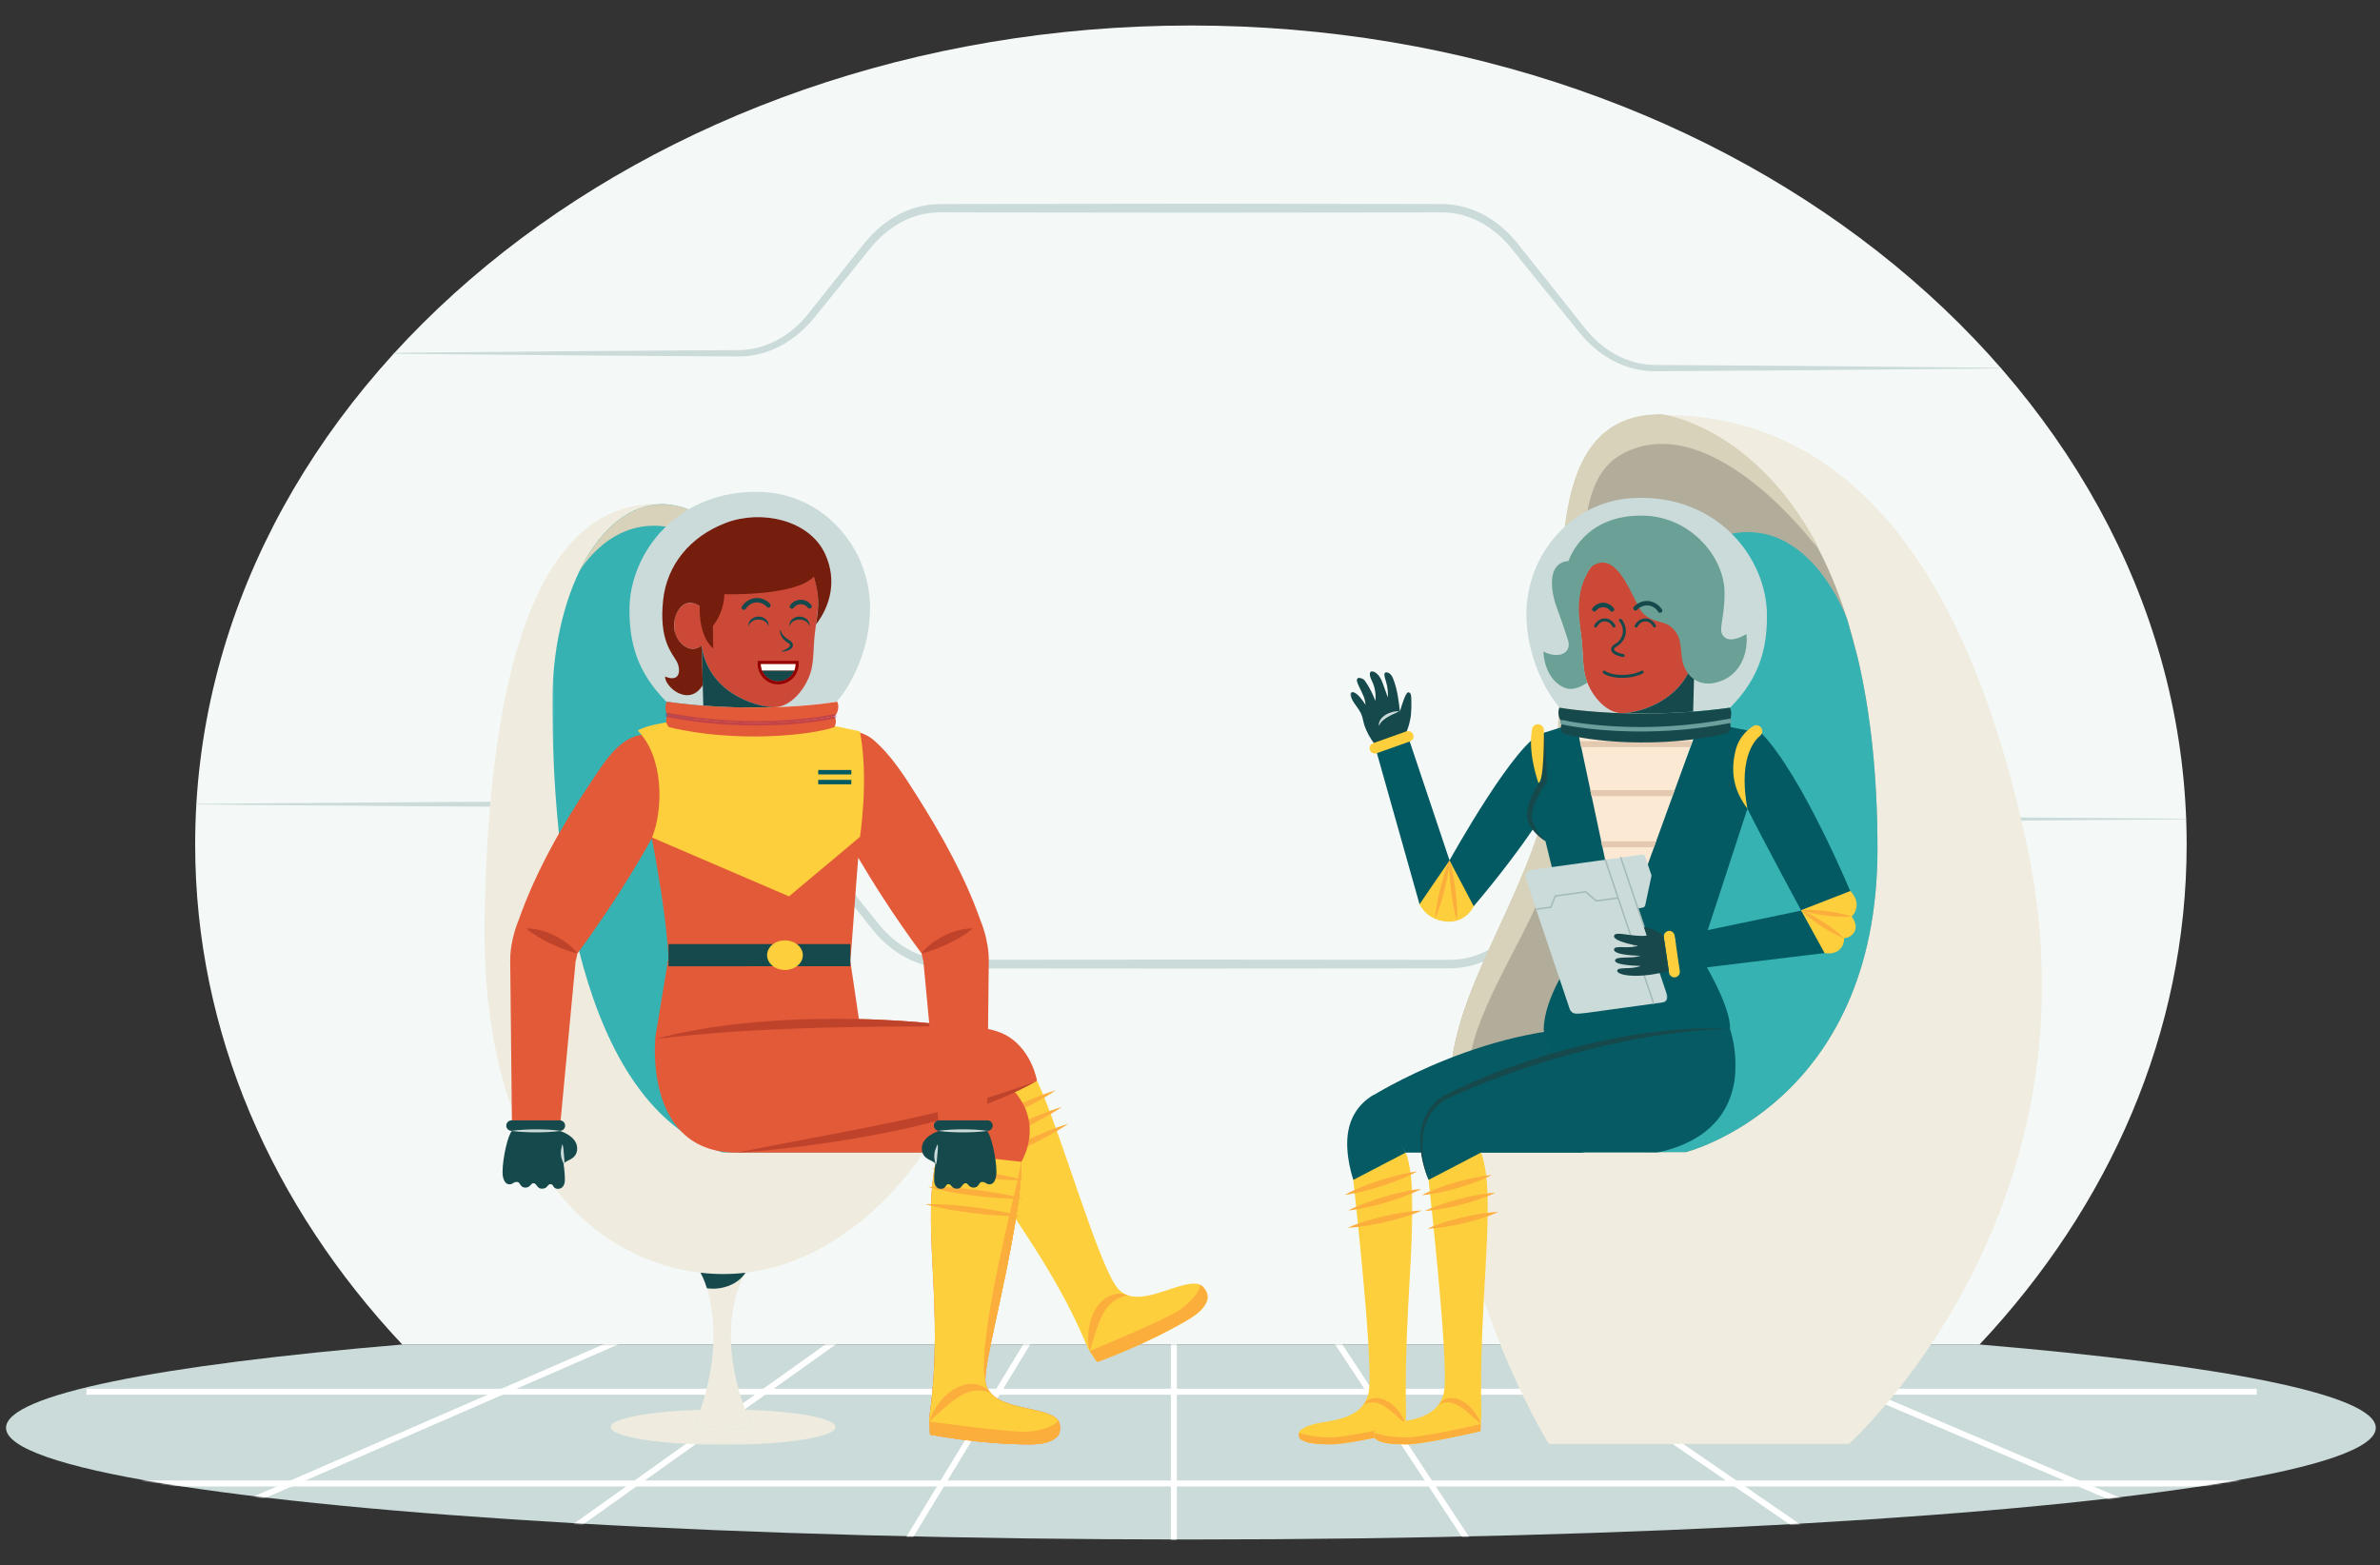 <svg viewBox="41.9 20.942 1592.2 1047.115" fill="none" xmlns="http://www.w3.org/2000/svg" xmlns:xlink="http://www.w3.org/1999/xlink" overflow="visible" width="1592.2px" height="1047.115px"><rect x="41.9" y="20.942" width="1592.2" height="1047.115" fill="#333333" stroke="none"/><g id="Master/Scene/Chatting"><g id="Group 41"><g id="Group 5"><path id="Fill 1" fill-rule="evenodd" clip-rule="evenodd" d="M1631.29 976.212C1631.29 954.049 1528.87 934.142 1366.21 920.461H311.005C148.342 934.142 45.92 954.049 45.92 976.212C45.92 1003.21 197.966 1026.87 425.777 1039.99C546.019 1046.92 687.364 1050.91 838.607 1050.91C989.851 1050.91 1131.19 1046.92 1251.44 1039.99C1479.25 1026.87 1631.29 1003.21 1631.29 976.212" fill="#CADBDA"/><path id="Fill 3" fill-rule="evenodd" clip-rule="evenodd" d="M1366.21 920.461C1453.07 827.915 1504.75 711.888 1504.75 585.929C1504.75 283.317 1206.51 38.003 838.607 38.003C470.708 38.003 172.466 283.317 172.466 585.929C172.466 711.888 224.146 827.915 311.006 920.461H1366.21Z" fill="#F4F9F8"/></g><g id="Group 12"><g id="Group 8"><mask id="mask0_122_145722238c05e-a418-43ed-a2cb-99f3fc5284c6" style="mask-type:alpha" maskUnits="userSpaceOnUse" x="172" y="38" width="1333" height="883" fill="#ffffff"><path id="Clip 7" fill-rule="evenodd" clip-rule="evenodd" d="M838.606 38.003C470.707 38.003 172.465 283.318 172.465 585.929V585.929C172.465 711.888 224.145 827.916 311.005 920.461V920.461H1366.21C1453.07 827.916 1504.75 711.888 1504.75 585.929V585.929C1504.75 283.318 1206.51 38.003 838.606 38.003Z" fill="#ffffff"/></mask><g mask="url(#mask0_122_145722238c05e-a418-43ed-a2cb-99f3fc5284c6)"><path id="Fill 6" fill-rule="evenodd" clip-rule="evenodd" d="M283.799 257.302L321.028 256.851L358.257 256.511L432.716 255.839L507.174 255.345L525.788 255.231L535.095 255.187C535.883 255.193 536.626 255.163 537.368 255.134C538.113 255.099 538.86 255.1 539.603 255.037C541.086 254.88 542.576 254.788 544.043 254.511C549.946 253.622 555.654 251.64 560.98 248.935C566.286 246.176 571.192 242.64 575.567 238.531C576.624 237.464 577.745 236.462 578.737 235.329L580.265 233.673L581.715 231.945C582.678 230.816 583.644 229.574 584.608 228.363L587.502 224.718L599.076 210.14L610.67 195.576L616.47 188.298C618.407 185.87 620.297 183.454 622.409 180.984C626.616 176.142 631.463 171.829 636.794 168.187C639.505 166.436 642.27 164.741 645.219 163.392C646.659 162.648 648.188 162.091 649.677 161.452L651.973 160.641C652.736 160.362 653.507 160.111 654.294 159.904C657.397 158.925 660.615 158.361 663.834 157.902C667.036 157.524 670.425 157.436 673.454 157.456L692.069 157.404L840.985 157.238L989.902 157.396L999.209 157.422L1003.86 157.435L1006.19 157.443L1008.62 157.515C1010.25 157.525 1011.87 157.764 1013.49 157.898L1015.91 158.274L1017.11 158.468L1018.3 158.73C1021.5 159.351 1024.6 160.378 1027.64 161.499C1039.76 166.206 1050.15 174.723 1057.9 184.777L1081.1 213.896L1092.67 228.474L1098.46 235.764C1100.39 238.18 1102.32 240.677 1104.24 242.936C1108.14 247.526 1112.66 251.554 1117.58 254.972C1120.07 256.633 1122.63 258.199 1125.34 259.474C1128.01 260.814 1130.81 261.872 1133.66 262.76C1136.51 263.655 1139.45 264.232 1142.4 264.669L1144.63 264.894L1145.74 265.003L1146.86 265.045L1149.1 265.125L1151.42 265.136L1170.04 265.247L1244.5 265.743L1318.95 266.419L1356.18 266.761L1393.41 267.214L1356.18 267.667L1318.95 268.009L1244.5 268.685L1170.04 269.18L1151.42 269.291L1149.1 269.302L1146.68 269.241L1145.48 269.206L1144.27 269.101L1141.87 268.879C1138.68 268.441 1135.5 267.843 1132.42 266.909C1129.34 265.984 1126.31 264.866 1123.42 263.456C1120.5 262.111 1117.74 260.46 1115.05 258.704C1109.75 255.097 1104.89 250.838 1100.71 246.005C1098.58 243.56 1096.7 241.161 1094.74 238.747L1088.88 231.513L1077.17 217.043L1053.8 188.065C1052.82 186.827 1051.85 185.734 1050.88 184.575C1049.9 183.45 1048.86 182.37 1047.83 181.288C1046.74 180.269 1045.71 179.171 1044.56 178.22L1042.87 176.747L1041.12 175.364C1036.43 171.677 1031.19 168.757 1025.68 166.603C1022.9 165.603 1020.08 164.677 1017.18 164.136L1016.09 163.902L1015 163.735L1012.82 163.405C1011.35 163.299 1009.88 163.081 1008.41 163.087L1006.19 163.031L1003.86 163.037L999.209 163.05L989.902 163.077L840.985 163.235L692.069 163.069L673.454 163.017L671.127 163.009C670.351 163.007 669.644 163.046 668.898 163.061C667.423 163.058 665.959 163.254 664.49 163.369C661.573 163.775 658.651 164.26 655.825 165.138C655.109 165.32 654.405 165.546 653.709 165.798L651.612 166.523C650.251 167.105 648.851 167.595 647.53 168.274C644.823 169.489 642.276 171.038 639.768 172.633C634.837 175.965 630.31 179.936 626.353 184.439C624.419 186.673 622.467 189.131 620.521 191.544L614.679 198.79L602.987 213.275L591.277 227.745L588.349 231.363C587.37 232.569 586.42 233.769 585.359 234.993L583.8 236.814L582.159 238.564C581.091 239.755 579.887 240.819 578.748 241.942C574.041 246.281 568.752 250.024 563.018 252.935C557.263 255.794 551.082 257.873 544.693 258.777C543.105 259.058 541.493 259.15 539.89 259.299C538.297 259.368 536.633 259.425 535.095 259.415L525.788 259.372L507.174 259.258L432.716 258.763L358.257 258.092L321.028 257.751L283.799 257.302Z" fill="#CADBDA"/></g></g><g id="Group 11"><mask id="mask1_122_145722238c05e-a418-43ed-a2cb-99f3fc5284c6" style="mask-type:alpha" maskUnits="userSpaceOnUse" x="172" y="38" width="1333" height="883" fill="#ffffff"><path id="Clip 10" fill-rule="evenodd" clip-rule="evenodd" d="M838.606 38.003C470.707 38.003 172.465 283.318 172.465 585.929V585.929C172.465 711.888 224.145 827.916 311.005 920.461V920.461H1366.21C1453.07 827.916 1504.75 711.888 1504.75 585.929V585.929C1504.75 283.318 1206.51 38.003 838.606 38.003Z" fill="#ffffff"/></mask><g mask="url(#mask1_122_145722238c05e-a418-43ed-a2cb-99f3fc5284c6)"><path id="Fill 9" fill-rule="evenodd" clip-rule="evenodd" d="M1521.54 568.884L1476.3 569.335L1431.07 569.675L1340.59 570.347L1159.64 571.216L1148.33 571.26C1146.41 571.252 1144.66 571.318 1142.85 571.417L1140.16 571.679C1139.26 571.8 1138.38 571.957 1137.48 572.093C1133.94 572.733 1130.45 573.718 1127.08 575.015C1123.71 576.32 1120.48 577.994 1117.4 579.892C1114.31 581.78 1111.41 583.986 1108.69 586.391C1107.3 587.562 1106.03 588.872 1104.72 590.139C1103.49 591.48 1102.22 592.787 1101.08 594.212C1099.91 595.574 1098.73 597.093 1097.56 598.557L1094.03 602.978L1086.98 611.818L1072.87 629.499L1065.82 638.34L1062.29 642.763C1061.03 644.257 1059.8 645.772 1058.44 647.179C1055.79 650.039 1052.92 652.724 1049.81 655.117C1046.71 657.513 1043.46 659.738 1039.96 661.558C1036.48 663.398 1032.83 664.941 1029.06 666.13C1025.29 667.311 1021.38 668.074 1017.44 668.48C1015.48 668.714 1013.47 668.741 1011.52 668.795L1005.87 668.808L994.557 668.825L971.938 668.843L926.702 668.878L836.227 668.947L745.753 668.881L700.516 668.846L677.897 668.827C676.058 668.841 674.008 668.783 672.045 668.669L669.084 668.392L666.146 667.941C662.245 667.24 658.421 666.159 654.733 664.741C651.043 663.323 647.53 661.496 644.181 659.439C640.822 657.386 637.678 655.009 634.75 652.408C633.251 651.143 631.888 649.738 630.491 648.37C629.164 646.935 627.81 645.525 626.587 644.003C625.298 642.497 624.175 641.038 622.987 639.562L619.46 635.141L591.25 599.778L584.197 590.937L580.671 586.517C580.083 585.764 579.497 585.076 578.912 584.378C578.316 583.689 577.764 582.959 577.129 582.307C572.254 576.901 566.596 572.195 560.275 568.661C553.994 565.056 547.017 562.756 539.876 561.794L537.185 561.534C536.288 561.445 535.385 561.456 534.485 561.411C532.694 561.339 530.741 561.378 528.877 561.357L517.568 561.314L336.62 560.443L246.146 559.767L200.908 559.425L155.671 558.972L200.908 558.519L246.146 558.177L336.62 557.501L517.568 556.631L528.877 556.587C530.783 556.595 532.601 556.539 534.578 556.599C535.561 556.638 536.546 556.622 537.526 556.71L540.466 556.973C548.27 557.955 555.895 560.417 562.728 564.267C569.607 568.044 575.708 573.099 580.951 578.855C581.634 579.552 582.228 580.324 582.867 581.059C583.497 581.802 584.135 582.548 584.71 583.279L588.258 587.683L595.352 596.489L623.728 631.72L627.275 636.124C628.456 637.579 629.644 639.101 630.816 640.452C631.961 641.866 633.229 643.168 634.465 644.498C635.769 645.757 637.037 647.059 638.428 648.219C641.146 650.611 644.051 652.785 647.136 654.648C650.214 656.519 653.426 658.172 656.784 659.443C660.14 660.714 663.604 661.674 667.126 662.29L669.778 662.691L672.447 662.935C674.245 663.031 675.968 663.086 677.897 663.072L700.516 663.054L745.753 663.019L836.227 662.951L926.702 663.021L971.938 663.056L994.557 663.073L1005.87 663.091L1011.52 663.104C1013.33 663.058 1015.1 663.049 1016.89 662.842C1020.45 662.491 1023.98 661.822 1027.41 660.766C1030.83 659.7 1034.16 658.313 1037.35 656.646C1040.56 655.001 1043.56 652.966 1046.43 650.771C1049.31 648.579 1051.98 646.103 1054.46 643.452C1055.73 642.152 1056.88 640.741 1058.06 639.355L1061.61 634.962L1068.7 626.154L1082.89 608.538L1089.98 599.731L1093.53 595.327C1094.72 593.857 1095.86 592.4 1097.15 590.905C1098.38 589.392 1099.74 587.995 1101.07 586.569C1102.47 585.214 1103.84 583.821 1105.33 582.567C1108.27 579.992 1111.41 577.64 1114.77 575.622C1118.12 573.597 1121.63 571.81 1125.31 570.419C1128.98 569.036 1132.79 567.991 1136.66 567.325C1137.63 567.183 1138.6 567.021 1139.58 566.896L1142.52 566.634C1144.47 566.536 1146.49 566.486 1148.33 566.509L1159.64 566.552L1340.59 567.423L1431.07 568.094L1476.3 568.435L1521.54 568.884Z" fill="#CADBDA"/></g></g></g><g id="Group 40"><g id="Group 15"><mask id="mask2_122_145722238c05e-a418-43ed-a2cb-99f3fc5284c6" style="mask-type:alpha" maskUnits="userSpaceOnUse" x="45" y="920" width="1587" height="131" fill="#ffffff"><path id="Clip 14" fill-rule="evenodd" clip-rule="evenodd" d="M1366.21 920.461C1529.15 934.143 1631.76 954.062 1631.76 976.238C1631.76 1017.49 1276.65 1050.94 838.607 1050.94C400.562 1050.94 45.456 1017.49 45.456 976.238C45.456 954.062 148.063 934.143 311.005 920.461" fill="#ffffff"/></mask><g mask="url(#mask2_122_145722238c05e-a418-43ed-a2cb-99f3fc5284c6)"><path id="Stroke 13 (Stroke)" fill-rule="evenodd" clip-rule="evenodd" d="M1551.65 954.053H99.761V950.053H1551.65V954.053Z" fill="white"/></g></g><g id="Group 18"><mask id="mask3_122_145722238c05e-a418-43ed-a2cb-99f3fc5284c6" style="mask-type:alpha" maskUnits="userSpaceOnUse" x="45" y="920" width="1587" height="131" fill="#ffffff"><path id="Clip 17" fill-rule="evenodd" clip-rule="evenodd" d="M1366.21 920.461C1529.15 934.143 1631.76 954.062 1631.76 976.238C1631.76 1017.49 1276.65 1050.94 838.607 1050.94C400.562 1050.94 45.456 1017.49 45.456 976.238C45.456 954.062 148.063 934.143 311.005 920.461" fill="#ffffff"/></mask><g mask="url(#mask3_122_145722238c05e-a418-43ed-a2cb-99f3fc5284c6)"><path id="Stroke 16 (Stroke)" fill-rule="evenodd" clip-rule="evenodd" d="M-16.061 1011.43H1672.75V1015.43H-16.061V1011.43Z" fill="white"/></g></g><g id="Group 21"><mask id="mask4_122_145722238c05e-a418-43ed-a2cb-99f3fc5284c6" style="mask-type:alpha" maskUnits="userSpaceOnUse" x="45" y="920" width="1587" height="131" fill="#ffffff"><path id="Clip 20" fill-rule="evenodd" clip-rule="evenodd" d="M1366.21 920.461C1529.15 934.143 1631.76 954.062 1631.76 976.238C1631.76 1017.49 1276.65 1050.94 838.607 1050.94C400.562 1050.94 45.456 1017.49 45.456 976.238C45.456 954.062 148.063 934.143 311.005 920.461" fill="#ffffff"/></mask><g mask="url(#mask4_122_145722238c05e-a418-43ed-a2cb-99f3fc5284c6)"><path id="Stroke 19 (Stroke)" fill-rule="evenodd" clip-rule="evenodd" d="M829.204 754.687V1197.79H825.204V754.687H829.204Z" fill="white"/></g></g><g id="Group 24"><mask id="mask5_122_145722238c05e-a418-43ed-a2cb-99f3fc5284c6" style="mask-type:alpha" maskUnits="userSpaceOnUse" x="45" y="920" width="1587" height="131" fill="#ffffff"><path id="Clip 23" fill-rule="evenodd" clip-rule="evenodd" d="M1366.21 920.461C1529.15 934.143 1631.76 954.062 1631.76 976.238C1631.76 1017.49 1276.65 1050.94 838.607 1050.94C400.562 1050.94 45.456 1017.49 45.456 976.238C45.456 954.062 148.063 934.143 311.005 920.461" fill="#ffffff"/></mask><g mask="url(#mask5_122_145722238c05e-a418-43ed-a2cb-99f3fc5284c6)"><path id="Stroke 22 (Stroke)" fill-rule="evenodd" clip-rule="evenodd" d="M830.627 756.436L561.417 1199.87L557.998 1197.79L827.208 754.36L830.627 756.436Z" fill="white"/></g></g><g id="Group 27"><mask id="mask6_122_145722238c05e-a418-43ed-a2cb-99f3fc5284c6" style="mask-type:alpha" maskUnits="userSpaceOnUse" x="45" y="920" width="1587" height="131" fill="#ffffff"><path id="Clip 26" fill-rule="evenodd" clip-rule="evenodd" d="M1366.21 920.461C1529.15 934.143 1631.76 954.062 1631.76 976.238C1631.76 1017.49 1276.65 1050.94 838.607 1050.94C400.562 1050.94 45.456 1017.49 45.456 976.238C45.456 954.062 148.063 934.143 311.005 920.461" fill="#ffffff"/></mask><g mask="url(#mask6_122_145722238c05e-a418-43ed-a2cb-99f3fc5284c6)"><path id="Stroke 25 (Stroke)" fill-rule="evenodd" clip-rule="evenodd" d="M829.53 757.618L207.109 1201.05L204.788 1197.79L827.209 754.36L829.53 757.618Z" fill="white"/></g></g><g id="Group 30"><mask id="mask7_122_145722238c05e-a418-43ed-a2cb-99f3fc5284c6" style="mask-type:alpha" maskUnits="userSpaceOnUse" x="45" y="920" width="1587" height="131" fill="#ffffff"><path id="Clip 29" fill-rule="evenodd" clip-rule="evenodd" d="M1366.21 920.461C1529.15 934.143 1631.76 954.062 1631.76 976.238C1631.76 1017.49 1276.65 1050.94 838.607 1050.94C400.562 1050.94 45.456 1017.49 45.456 976.238C45.456 954.062 148.063 934.143 311.005 920.461" fill="#ffffff"/></mask><g mask="url(#mask7_122_145722238c05e-a418-43ed-a2cb-99f3fc5284c6)"><path id="Stroke 28 (Stroke)" fill-rule="evenodd" clip-rule="evenodd" d="M828.804 758.028L-190.607 1201.46L-192.202 1197.79L827.209 754.36L828.804 758.028Z" fill="white"/></g></g><g id="Group 33"><mask id="mask8_122_145722238c05e-a418-43ed-a2cb-99f3fc5284c6" style="mask-type:alpha" maskUnits="userSpaceOnUse" x="45" y="920" width="1587" height="131" fill="#ffffff"><path id="Clip 32" fill-rule="evenodd" clip-rule="evenodd" d="M1366.21 920.461C1529.15 934.143 1631.76 954.062 1631.76 976.238C1631.76 1017.49 1276.65 1050.94 838.607 1050.94C400.562 1050.94 45.456 1017.49 45.456 976.238C45.456 954.062 148.063 934.143 311.005 920.461" fill="#ffffff"/></mask><g mask="url(#mask8_122_145722238c05e-a418-43ed-a2cb-99f3fc5284c6)"><path id="Stroke 31 (Stroke)" fill-rule="evenodd" clip-rule="evenodd" d="M830.55 754.36L1122.56 1197.79L1119.21 1199.99L827.209 756.56L830.55 754.36Z" fill="white"/></g></g><g id="Group 36"><mask id="mask9_122_145722238c05e-a418-43ed-a2cb-99f3fc5284c6" style="mask-type:alpha" maskUnits="userSpaceOnUse" x="45" y="920" width="1587" height="131" fill="#ffffff"><path id="Clip 35" fill-rule="evenodd" clip-rule="evenodd" d="M1366.21 920.461C1529.15 934.143 1631.76 954.062 1631.76 976.238C1631.76 1017.49 1276.65 1050.94 838.607 1050.94C400.562 1050.94 45.456 1017.49 45.456 976.238C45.456 954.062 148.063 934.143 311.005 920.461" fill="#ffffff"/></mask><g mask="url(#mask9_122_145722238c05e-a418-43ed-a2cb-99f3fc5284c6)"><path id="Stroke 34 (Stroke)" fill-rule="evenodd" clip-rule="evenodd" d="M829.474 754.36L1474.69 1197.79L1472.42 1201.09L827.208 757.657L829.474 754.36Z" fill="white"/></g></g><g id="Group 39"><mask id="mask10_122_145722238c05e-a418-43ed-a2cb-99f3fc5284c6" style="mask-type:alpha" maskUnits="userSpaceOnUse" x="45" y="920" width="1587" height="131" fill="#ffffff"><path id="Clip 38" fill-rule="evenodd" clip-rule="evenodd" d="M1366.21 920.461C1529.15 934.143 1631.76 954.062 1631.76 976.238C1631.76 1017.49 1276.65 1050.94 838.607 1050.94C400.562 1050.94 45.456 1017.49 45.456 976.238C45.456 954.062 148.063 934.143 311.005 920.461" fill="#ffffff"/></mask><g mask="url(#mask10_122_145722238c05e-a418-43ed-a2cb-99f3fc5284c6)"><path id="Stroke 37 (Stroke)" fill-rule="evenodd" clip-rule="evenodd" d="M828.775 754.36L1870.98 1197.79L1869.42 1201.47L827.209 758.041L828.775 754.36Z" fill="white"/></g></g></g></g><g id="Chair"><g id="Group 16"><path id="Fill 1_2" fill-rule="evenodd" clip-rule="evenodd" d="M481.751 358C435.072 358 370.779 394.413 366.105 632.211C362.366 822.412 459.953 873.311 525.678 873.311C609.457 873.311 659.659 792.137 659.659 792.137C560.577 691.22 559.586 511.224 555.732 473.238C552.65 442.854 542.522 358 481.751 358" fill="#EFECDF"/><g id="Group 5_2"><mask id="mask11_122_145722238c05e-a418-43ed-a2cb-99f3fc5284c6" style="mask-type:alpha" maskUnits="userSpaceOnUse" x="411" y="358" width="249" height="435" fill="#ffffff"><path id="Clip 4" fill-rule="evenodd" clip-rule="evenodd" d="M411.42 358.135H659.66V792.137H411.42V358.135Z" fill="#ffffff"/></mask><g mask="url(#mask11_122_145722238c05e-a418-43ed-a2cb-99f3fc5284c6)"><path id="Fill 3_2" fill-rule="evenodd" clip-rule="evenodd" d="M485.661 358.135C440.15 358.669 411.42 423.036 411.42 490.342C411.42 593.311 428.468 759.477 525.679 792.137H659.66C560.578 691.22 559.587 511.224 555.733 473.239C552.719 443.518 542.954 361.702 485.661 358.135" fill="#36B2B2"/></g></g><path id="Fill 6_2" fill-rule="evenodd" clip-rule="evenodd" d="M540.967 872.401C536.004 872.994 530.907 873.31 525.679 873.31C520.786 873.31 515.714 873.021 510.523 872.421C512.656 876.152 519.184 889.669 519.184 915.458C519.184 946.283 506.854 973.586 506.854 973.586C506.854 973.586 512.468 977.677 525.679 977.677C538.89 977.677 544.505 973.586 544.505 973.586C544.505 973.586 530.854 946.063 530.854 915.458C530.854 889.781 538.502 876.133 540.967 872.401" fill="#EFECDF"/><g id="Group 10"><mask id="mask12_122_145722238c05e-a418-43ed-a2cb-99f3fc5284c6" style="mask-type:alpha" maskUnits="userSpaceOnUse" x="450" y="964" width="151" height="24" fill="#ffffff"><path id="Clip 9" fill-rule="evenodd" clip-rule="evenodd" d="M450.375 964.037H600.981V987.586H450.375V964.037Z" fill="#ffffff"/></mask><g mask="url(#mask12_122_145722238c05e-a418-43ed-a2cb-99f3fc5284c6)"><path id="Fill 8" fill-rule="evenodd" clip-rule="evenodd" d="M540.477 964.037C542.737 970.016 544.504 973.586 544.504 973.586C544.504 973.586 538.889 977.678 525.678 977.678C512.467 977.678 506.853 973.586 506.853 973.586C506.853 973.586 508.456 970.026 510.505 964.048C476.19 965.156 450.375 969.95 450.375 975.696C450.375 982.263 484.09 987.586 525.678 987.586C567.267 987.586 600.981 982.263 600.981 975.696C600.981 969.93 574.978 965.123 540.477 964.037" fill="#EFECDF"/></g></g><g id="Group 13"><mask id="mask13_122_145722238c05e-a418-43ed-a2cb-99f3fc5284c6" style="mask-type:alpha" maskUnits="userSpaceOnUse" x="429" y="358" width="231" height="435" fill="#ffffff"><path id="Clip 12" fill-rule="evenodd" clip-rule="evenodd" d="M429.44 358.135H659.659V792.137H429.44V358.135Z" fill="#ffffff"/></mask><g mask="url(#mask13_122_145722238c05e-a418-43ed-a2cb-99f3fc5284c6)"><path id="Fill 11" fill-rule="evenodd" clip-rule="evenodd" d="M485.66 358.135C461.676 358.416 442.354 376.432 429.44 403.259C429.45 403.241 450.974 365.303 490.999 373.936C524.687 381.202 544.377 425.1 546.485 474.009C551.439 588.945 567.953 635.514 581.164 678.118C602.166 745.849 653.824 792.137 653.824 792.137H659.659C560.577 691.22 559.586 511.224 555.732 473.239C552.718 443.518 542.953 361.702 485.66 358.135" fill="#D8D2BA"/></g></g><path id="Fill 14" fill-rule="evenodd" clip-rule="evenodd" d="M540.602 872.439C535.753 873.004 530.779 873.31 525.677 873.31C520.785 873.31 515.712 873.021 510.521 872.42C511.437 874.021 513.161 877.429 514.831 882.83C516.159 883.009 517.521 883.109 518.913 883.109C528.377 883.109 536.574 878.771 540.602 872.439" fill="#16494C"/></g></g><g id="Chair_2"><g id="Group 13_2"><g id="Group 3"><mask id="mask14_122_145722238c05e-a418-43ed-a2cb-99f3fc5284c6" style="mask-type:alpha" maskUnits="userSpaceOnUse" x="1011" y="298" width="397" height="690" fill="#ffffff"><path id="Clip 2" fill-rule="evenodd" clip-rule="evenodd" d="M1408 298.439H1011.66V987.168H1408V298.439Z" fill="#ffffff"/></mask><g mask="url(#mask14_122_145722238c05e-a418-43ed-a2cb-99f3fc5284c6)"><path id="Fill 1_3" fill-rule="evenodd" clip-rule="evenodd" d="M1153.25 298.439C1250.36 298.439 1349.44 359.386 1397.99 586.876C1450.62 833.477 1278.62 987.168 1278.62 987.168H1078.1C1078.1 987.168 1002.65 865.297 1012.56 737.48C1017.45 674.42 1071.02 611.668 1081.92 533.372C1095.06 438.942 1061.94 298.439 1153.25 298.439" fill="#F0ECDF"/></g></g><path id="Fill 4" fill-rule="evenodd" clip-rule="evenodd" d="M1297.92 588.858C1297.92 759.62 1169.8 791.719 1169.8 791.719H1046.25C1046.25 791.719 1023.57 779.919 1012.1 744.643C1012.23 742.257 1012.37 739.871 1012.56 737.48C1017.45 674.42 1071.02 611.669 1081.92 533.372C1095.06 438.942 1061.94 298.439 1153.25 298.439C1153.25 298.439 1297.92 315.39 1297.92 588.858" fill="#B2AC9B"/><path id="Fill 6_3" fill-rule="evenodd" clip-rule="evenodd" d="M1046.25 791.719C1046.25 791.719 1023.57 779.919 1012.1 744.644C1012.23 742.258 1012.37 739.871 1012.56 737.481C1017.45 674.421 1071.02 611.668 1081.92 533.371C1095.06 438.942 1061.93 298.439 1153.25 298.439C1153.25 298.439 1214.93 305.674 1257.73 386.817C1257.26 386.176 1187.4 292.379 1127.49 323.977C1081.5 348.236 1111.66 443.993 1095.84 538.245C1081.92 621.225 1054.17 649.619 1033.04 701.812C1006.79 766.615 1046.25 791.719 1046.25 791.719" fill="#D8D2BA"/><g id="Group 10_2"><mask id="mask15_122_145722238c05e-a418-43ed-a2cb-99f3fc5284c6" style="mask-type:alpha" maskUnits="userSpaceOnUse" x="1012" y="298" width="247" height="494" fill="#ffffff"><path id="Clip 9_2" fill-rule="evenodd" clip-rule="evenodd" d="M1258.17 298H1012.01V791.719H1258.17V298Z" fill="#ffffff"/></mask><g mask="url(#mask15_122_145722238c05e-a418-43ed-a2cb-99f3fc5284c6)"><path id="Fill 8_2" fill-rule="evenodd" clip-rule="evenodd" d="M1046.25 791.719C1043.45 789.773 1040.97 787.404 1038.73 784.851C1036.49 782.293 1034.48 779.527 1032.75 776.601C1029.29 770.744 1026.85 764.292 1025.53 757.624L1025.05 755.119L1024.7 752.593L1024.53 751.329L1024.43 750.058L1024.23 747.517C1024.19 745.818 1024.09 744.118 1024.13 742.419C1024.2 740.721 1024.17 739.018 1024.35 737.325C1024.84 730.542 1026.11 723.83 1027.91 717.278C1028.79 713.991 1029.89 710.772 1030.99 707.556L1032.81 702.793C1033.41 701.201 1034.12 699.656 1034.77 698.084C1036.1 694.952 1037.42 691.815 1038.87 688.74C1040.29 685.646 1041.7 682.553 1043.22 679.509C1049.16 667.265 1055.64 655.288 1061.76 643.122C1067.89 630.968 1073.57 618.563 1078.35 605.803C1083.16 593.052 1087.08 579.984 1090.35 566.759C1091.8 560.104 1093.43 553.486 1094.56 546.768C1095.17 543.416 1095.85 540.078 1096.39 536.716C1096.94 533.355 1097.44 529.983 1097.87 526.605C1099.65 513.093 1100.56 499.485 1101.01 485.873C1101.45 472.258 1101.39 458.636 1101.19 445.024C1101 431.41 1100.65 417.801 1100.73 404.197C1100.85 390.609 1101.28 376.954 1103.69 363.584C1104.92 356.922 1106.68 350.321 1109.53 344.18C1112.35 338.054 1116.39 332.43 1121.68 328.244C1124.32 326.135 1127.26 324.468 1130.33 323.039C1133.4 321.633 1136.59 320.488 1139.86 319.645C1146.4 317.926 1153.25 317.558 1159.97 318.236C1166.7 318.9 1173.31 320.652 1179.63 323.063C1185.97 325.462 1192.03 328.565 1197.85 332.047C1209.48 339.058 1220.1 347.644 1229.99 356.952C1234.93 361.615 1239.68 366.479 1244.25 371.506C1248.81 376.538 1253.24 381.717 1257.34 387.109L1258.17 386.587C1252.66 376.142 1246.38 366.097 1239.26 356.665C1235.76 351.909 1231.91 347.416 1227.99 343.001C1223.97 338.67 1219.82 334.46 1215.41 330.526C1210.99 326.605 1206.38 322.888 1201.58 319.45C1196.76 316.02 1191.73 312.89 1186.54 310.07C1181.35 307.247 1175.96 304.764 1170.42 302.7C1167.65 301.656 1164.84 300.723 1161.99 299.925C1159.14 299.127 1156.27 298.428 1153.3 298.003L1153.28 298H1153.25C1148.08 298.016 1142.89 298.467 1137.82 299.549C1132.75 300.613 1127.81 302.38 1123.25 304.871C1118.7 307.364 1114.52 310.542 1110.96 314.324C1107.4 318.099 1104.39 322.369 1101.89 326.895C1096.87 335.976 1093.82 345.969 1091.61 356.03C1089.43 366.12 1088.19 376.379 1087.33 386.646C1085.66 407.197 1085.6 427.816 1085.47 448.401C1085.35 468.987 1085.31 489.586 1083.94 510.121C1083.21 520.38 1082.21 530.634 1080.45 540.763C1078.67 550.892 1076.19 560.891 1073.19 570.727C1067.19 590.416 1059.14 609.409 1050.65 628.153C1042.17 646.907 1033.21 665.471 1025.75 684.684C1022.06 694.297 1018.76 704.077 1016.3 714.085L1015.44 717.853L1015.02 719.737L1014.66 721.635L1013.95 725.433L1013.39 729.255C1012.96 731.797 1012.79 734.371 1012.52 736.932C1012.31 739.498 1012.18 742.071 1012.01 744.639L1012.01 744.656L1012.02 744.67C1012.87 746.992 1013.66 749.342 1014.57 751.641L1016.04 755.051L1016.77 756.756L1017.6 758.416L1019.27 761.733C1019.84 762.828 1020.49 763.882 1021.1 764.958C1022.28 767.134 1023.73 769.147 1025.07 771.227C1027.95 775.255 1031.1 779.086 1034.62 782.57C1038.14 786.031 1041.95 789.253 1046.25 791.719M1046.25 791.719C1041.96 789.24 1038.16 786.008 1034.65 782.539C1031.14 779.047 1028 775.21 1025.14 771.178C1023.81 769.095 1022.37 767.081 1021.19 764.904C1020.59 763.827 1019.94 762.773 1019.37 761.678L1017.72 758.361L1016.89 756.699L1016.16 754.994L1014.71 751.585C1013.8 749.287 1013.03 746.938 1012.18 744.617L1012.18 744.648C1012.36 742.081 1012.5 739.511 1012.71 736.948C1012.99 734.392 1013.17 731.823 1013.6 729.285L1014.17 725.471L1014.89 721.681L1015.26 719.786L1015.69 717.906L1016.55 714.147C1019.04 704.161 1022.36 694.403 1026.08 684.81C1033.57 665.635 1042.61 647.115 1051.12 628.363C1059.63 609.621 1067.71 590.615 1073.74 570.894C1076.75 561.041 1079.25 551.022 1081.04 540.866C1082.82 530.707 1083.83 520.439 1084.57 510.165C1085.96 489.602 1086.02 468.99 1086.16 448.405C1086.31 427.822 1086.4 407.215 1088.08 386.707C1088.95 376.464 1090.2 366.237 1092.38 356.197C1094.58 346.186 1097.63 336.263 1102.6 327.29C1105.09 322.819 1108.05 318.61 1111.56 314.898C1115.07 311.178 1119.18 308.061 1123.66 305.615C1128.14 303.172 1133 301.437 1138 300.393C1143 299.33 1148.13 298.889 1153.25 298.878L1153.2 298.875C1156.06 299.287 1158.94 299.987 1161.75 300.779C1164.58 301.572 1167.36 302.499 1170.11 303.539C1175.61 305.593 1180.95 308.064 1186.1 310.872C1191.26 313.679 1196.26 316.794 1201.04 320.209C1205.81 323.63 1210.38 327.329 1214.78 331.232C1219.16 335.148 1223.28 339.339 1227.27 343.652C1231.17 348.047 1234.99 352.521 1238.48 357.257C1245.54 366.654 1251.8 376.65 1257.3 387.045L1258.13 386.524C1253.98 381.085 1249.55 375.909 1244.96 370.86C1240.37 365.819 1235.6 360.944 1230.64 356.268C1220.7 346.935 1210.02 338.321 1198.31 331.277C1192.45 327.777 1186.34 324.657 1179.94 322.241C1173.56 319.815 1166.88 318.048 1160.06 317.381C1153.25 316.7 1146.29 317.08 1139.65 318.832C1136.33 319.693 1133.09 320.859 1129.98 322.288C1126.88 323.735 1123.86 325.448 1121.18 327.603C1115.77 331.885 1111.66 337.631 1108.81 343.845C1105.93 350.074 1104.16 356.738 1102.92 363.444C1100.51 376.902 1100.1 390.585 1099.99 404.192C1099.93 417.814 1100.29 431.425 1100.49 445.034C1100.71 458.642 1100.78 472.253 1100.36 485.853C1099.92 499.448 1099.02 513.037 1097.26 526.526C1096.83 529.899 1096.35 533.264 1095.8 536.619C1095.26 539.976 1094.58 543.311 1093.98 546.657C1092.85 553.368 1091.23 559.978 1089.79 566.624C1086.54 579.831 1082.64 592.882 1077.86 605.615C1073.1 618.362 1067.42 630.742 1061.33 642.909C1055.26 655.084 1048.81 667.083 1042.9 679.354C1041.39 682.405 1039.98 685.504 1038.58 688.605C1037.13 691.686 1035.82 694.831 1034.5 697.97C1033.85 699.544 1033.14 701.093 1032.55 702.689L1030.74 707.466C1029.64 710.692 1028.55 713.919 1027.68 717.215C1025.89 723.785 1024.64 730.515 1024.17 737.314C1024 739.009 1024.03 740.716 1023.97 742.417C1023.93 744.12 1024.03 745.823 1024.08 747.525L1024.29 750.072L1024.4 751.344L1024.57 752.61L1024.92 755.14L1025.41 757.648C1026.76 764.324 1029.22 770.78 1032.7 776.631C1034.44 779.555 1036.45 782.318 1038.71 784.87C1040.96 787.418 1043.45 789.782 1046.25 791.719" fill="#D8D2BA"/></g></g><path id="Fill 11_2" fill-rule="evenodd" clip-rule="evenodd" d="M1093.37 765.224C1093.37 765.224 1139.61 687.72 1152.37 579.39C1163.02 489.015 1137.4 386.831 1203.46 377.482C1254.37 370.276 1277.62 435.226 1277.71 435.486C1277.71 435.49 1277.71 435.495 1277.72 435.498C1279.52 442 1281.93 450.862 1284.76 461.333C1292.91 495.995 1297.92 537.985 1297.92 588.858C1297.92 759.62 1169.8 791.719 1169.8 791.719H1046.25C1046.25 791.719 1046.47 765.224 1093.37 765.224" fill="#36B2B2"/></g></g><g id="Master/Female Character/Sitting" transform="matrix(-1 0 0 1 1366 -23) scale(1 1)"><g id="Master/Female Character/Sitting"><g id="Female Lower Sitting" transform="translate(145 665) scale(1 1)"><g id="Female Lower Sitting/Formal 2"><g id="Group 39"><g id="Group 3"><mask id="mask0_122_22014e1d0c947-4393-4b43-a0cb-ae106e128b82" style="mask-type:alpha" maskUnits="userSpaceOnUse" x="234" y="150" width="77" height="196" fill="#ffffff"><path id="Clip 2" fill-rule="evenodd" clip-rule="evenodd" d="M234.178 150.075H310.329V345.288H234.178V150.075Z" fill="#ffffff"/></mask><g mask="url(#mask0_122_22014e1d0c947-4393-4b43-a0cb-ae106e128b82)"><path id="Fill 1" fill-rule="evenodd" clip-rule="evenodd" d="M238.456 325.464C240.381 247.235 227.834 179.464 238.583 150.075L275.371 153.931C275.371 153.931 259.612 291.597 263.447 310.345C267.41 329.721 290.475 328.978 300.323 331.77C308.372 334.052 310.338 336.808 310.329 337.617C310.315 338.929 310.144 340.886 309.3 341.583C305.446 344.766 297.509 345.288 288.302 345.288C276.791 345.288 239.028 336.473 239.028 336.473L238.456 325.464Z" fill="#FDCF3C"/></g></g><path id="Fill 4" fill-rule="evenodd" clip-rule="evenodd" d="M288.303 345.288C276.792 345.288 239.029 336.473 239.029 336.473L238.781 331.703C238.781 331.703 277.099 340.62 288.989 340.62C300.879 340.62 310.329 337.616 310.329 337.616C310.315 338.929 310.144 340.886 309.301 341.583C305.447 344.766 297.509 345.288 288.303 345.288" fill="#FCAE3D"/><path id="Fill 6" fill-rule="evenodd" clip-rule="evenodd" d="M266.794 318.631C265.448 317.915 264.1 317.452 262.747 317.279C262.092 317.129 261.404 317.189 260.768 317.137C260.437 317.177 260.114 317.203 259.794 317.229L259.317 317.265L258.841 317.374C256.321 317.879 253.975 319.082 251.722 320.589C251.153 320.951 250.627 321.412 250.074 321.815C249.52 322.225 248.945 322.6 248.433 323.088C247.9 323.544 247.375 324.009 246.824 324.453L246.004 325.129L245.224 325.865C244.701 326.354 244.166 326.837 243.619 327.314C243.069 327.787 242.51 328.26 241.994 328.779C240.909 329.772 239.828 330.781 238.584 331.703C239.099 330.271 239.776 328.927 240.45 327.566C240.78 326.882 241.183 326.245 241.609 325.62C242.027 324.99 242.457 324.365 242.899 323.746L243.566 322.82C243.811 322.528 244.073 322.249 244.327 321.962C244.834 321.386 245.367 320.833 245.892 320.27C246.395 319.689 247.033 319.224 247.624 318.715C248.243 318.235 248.822 317.715 249.482 317.277C252.092 315.524 255.266 314.218 258.624 314.247C258.832 314.245 259.037 314.235 259.244 314.246L259.867 314.338C260.281 314.4 260.691 314.463 261.094 314.54C261.887 314.806 262.684 315.004 263.388 315.434C264.81 316.202 266.059 317.273 266.794 318.631" fill="#FCAE3D"/><path id="Fill 8" fill-rule="evenodd" clip-rule="evenodd" d="M188.113 325.464C190.038 247.235 177.491 179.464 188.24 150.075L224.497 158.591C224.497 158.591 209.269 291.597 213.104 310.345C217.067 329.721 240.132 328.978 249.98 331.77C258.029 334.052 259.995 336.808 259.986 337.617C259.972 338.929 259.801 340.886 258.957 341.583C255.103 344.766 247.166 345.288 237.959 345.288C226.448 345.288 188.685 336.473 188.685 336.473L188.113 325.464Z" fill="#FDCF3C"/><path id="Fill 10" fill-rule="evenodd" clip-rule="evenodd" d="M237.959 345.288C226.448 345.288 188.685 336.473 188.685 336.473L188.438 331.703C188.438 331.703 226.755 340.62 238.646 340.62C250.536 340.62 259.985 337.616 259.985 337.616C259.971 338.929 259.8 340.886 258.957 341.583C255.103 344.766 247.165 345.288 237.959 345.288" fill="#FCAE3D"/><path id="Fill 12" fill-rule="evenodd" clip-rule="evenodd" d="M216.45 318.631C215.104 317.915 213.756 317.452 212.403 317.279C211.748 317.129 211.06 317.189 210.424 317.137C210.093 317.177 209.77 317.203 209.45 317.229L208.973 317.265L208.497 317.374C205.977 317.879 203.631 319.082 201.378 320.589C200.809 320.951 200.284 321.412 199.73 321.815C199.177 322.225 198.601 322.6 198.089 323.088C197.556 323.544 197.031 324.009 196.48 324.453L195.66 325.129L194.88 325.865C194.357 326.354 193.822 326.837 193.275 327.314C192.725 327.787 192.166 328.26 191.65 328.779C190.565 329.772 189.484 330.781 188.24 331.703C188.755 330.271 189.432 328.927 190.106 327.566C190.436 326.882 190.839 326.245 191.265 325.62C191.683 324.99 192.114 324.365 192.555 323.746L193.222 322.82C193.467 322.528 193.729 322.249 193.983 321.962C194.49 321.386 195.023 320.833 195.548 320.27C196.051 319.689 196.689 319.224 197.28 318.715C197.899 318.235 198.478 317.715 199.138 317.277C201.748 315.524 204.922 314.218 208.28 314.247C208.488 314.245 208.693 314.235 208.9 314.246L209.524 314.338C209.937 314.4 210.347 314.463 210.75 314.54C211.543 314.806 212.34 315.004 213.044 315.434C214.466 316.202 215.715 317.273 216.45 318.631" fill="#FCAE3D"/><path id="Fill 14" fill-rule="evenodd" clip-rule="evenodd" d="M273.706 168.307C273.706 168.307 279.855 151.074 277.131 135.739C273.951 117.831 259.986 111.495 259.986 111.495L238.73 150.074L273.706 168.307Z" fill="#065A63"/><path id="Fill 16" fill-rule="evenodd" clip-rule="evenodd" d="M96.82 66.873C96.82 66.873 48.259 134.484 120.92 150.097L238.73 150.074L262.424 112.948C262.424 112.948 180.44 60.727 96.82 66.873" fill="#065A63"/><path id="Fill 18" fill-rule="evenodd" clip-rule="evenodd" d="M223.363 168.308C223.363 168.308 230.356 153.493 227.934 137.004C225.501 120.44 212.042 113.02 212.042 113.02L188.387 150.075L223.363 168.308Z" fill="#065A63"/><path id="Fill 20" fill-rule="evenodd" clip-rule="evenodd" d="M21.735 67.416C20.905 52.468 40.227 20.863 40.227 20.863C40.227 20.863 55.145 6.001 87.141 6.001C112.484 6.001 127.687 20.863 127.687 20.863C127.687 20.863 146.366 46.459 146.366 68.101C146.366 68.101 140.392 99.798 92.058 135.138C92.058 135.138 64.34 84.921 21.735 67.416" fill="#035A63"/><g id="Group 24"><mask id="mask1_122_22014e1d0c947-4393-4b43-a0cb-ae106e128b82" style="mask-type:alpha" maskUnits="userSpaceOnUse" x="18" y="66" width="195" height="85" fill="#ffffff"><path id="Clip 23" fill-rule="evenodd" clip-rule="evenodd" d="M18 66.633H212.08V150.098H18V66.633Z" fill="#ffffff"/></mask><g mask="url(#mask1_122_22014e1d0c947-4393-4b43-a0cb-ae106e128b82)"><path id="Fill 22" fill-rule="evenodd" clip-rule="evenodd" d="M21.736 67.416C21.736 67.416 -2.085 134.484 70.576 150.098L188.386 150.075L212.08 112.948C212.08 112.948 107.75 59.599 21.736 67.416" fill="#065A63"/></g></g><path id="Fill 25" fill-rule="evenodd" clip-rule="evenodd" d="M21.709 67.491C43.288 65.984 65.032 67.919 86.393 71.351C97.089 73.066 107.698 75.282 118.243 77.756C128.766 80.319 139.218 83.183 149.564 86.395C170.209 92.923 190.545 100.649 209.927 110.336L211.738 111.24L212.644 111.692C212.99 111.864 213.322 112.043 213.631 112.228C214.883 112.962 216.023 113.803 217.115 114.705C219.296 116.51 221.17 118.644 222.777 120.94C225.959 125.571 227.89 130.956 228.619 136.421C228.987 139.158 229.045 141.912 228.952 144.645C228.862 146.01 228.8 147.375 228.608 148.726C228.474 150.083 228.236 151.424 228 152.763C227.79 154.106 227.431 155.42 227.155 156.747C226.823 158.063 226.455 159.368 226.088 160.67L224.803 164.52L223.362 168.308C225.016 163.17 226.316 157.921 227.012 152.608C227.176 151.278 227.341 149.951 227.402 148.616C227.522 147.284 227.512 145.95 227.532 144.619C227.483 141.959 227.288 139.306 226.801 136.711C225.822 131.533 223.867 126.553 220.752 122.393C219.193 120.325 217.384 118.45 215.365 116.864C214.357 116.074 213.296 115.338 212.203 114.738C211.928 114.583 211.662 114.45 211.401 114.329L210.483 113.904L208.647 113.054C189.096 104.068 168.907 96.598 148.376 90.201C138.113 86.998 127.762 84.074 117.333 81.458C106.918 78.777 96.401 76.518 85.847 74.451C80.563 73.455 75.265 72.524 69.948 71.713C64.637 70.858 59.302 70.16 53.956 69.546C48.613 68.898 43.25 68.422 37.875 68.048C35.186 67.915 32.495 67.734 29.801 67.679C27.106 67.544 24.41 67.535 21.709 67.491" fill="#16494C"/><path id="Fill 27" fill-rule="evenodd" clip-rule="evenodd" d="M181.035 165.057C185.175 165.381 189.2 166.107 193.198 166.925C197.189 167.768 201.137 168.761 205.048 169.884C208.959 171.005 212.831 172.262 216.66 173.668C220.482 175.098 224.277 176.624 227.955 178.554C223.814 178.234 219.788 177.511 215.79 176.691C211.799 175.848 207.852 174.855 203.942 173.727C200.033 172.6 196.161 171.344 192.332 169.937C188.51 168.506 184.715 166.982 181.035 165.057" fill="#FCAE3D"/><path id="Fill 29" fill-rule="evenodd" clip-rule="evenodd" d="M230.961 162.661C235.264 163.177 239.439 164.09 243.584 165.095C247.721 166.124 251.81 167.303 255.857 168.609C259.905 169.914 263.91 171.353 267.867 172.94C271.816 174.55 275.734 176.256 279.524 178.362C275.219 177.851 271.043 176.94 266.899 175.933C262.762 174.903 258.673 173.725 254.627 172.414C250.581 171.103 246.576 169.665 242.619 168.077C238.671 166.465 234.752 164.762 230.961 162.661" fill="#FCAE3D"/><path id="Fill 31" fill-rule="evenodd" clip-rule="evenodd" d="M178.654 176.89C182.799 177.101 186.839 177.717 190.854 178.426C194.864 179.16 198.834 180.046 202.771 181.061C206.708 182.076 210.609 183.227 214.472 184.528C218.329 185.853 222.16 187.275 225.886 189.104C221.741 188.898 217.7 188.284 213.685 187.573C209.675 186.839 205.705 185.954 201.77 184.933C197.834 183.913 193.932 182.763 190.07 181.461C186.214 180.134 182.381 178.714 178.654 176.89" fill="#FCAE3D"/><path id="Fill 33" fill-rule="evenodd" clip-rule="evenodd" d="M228.213 174.369C232.528 174.773 236.725 175.577 240.895 176.474C245.057 177.396 249.175 178.468 253.255 179.668C257.336 180.868 261.377 182.202 265.373 183.686C269.363 185.193 273.324 186.796 277.167 188.803C272.85 188.404 268.653 187.602 264.484 186.703C260.321 185.781 256.203 184.71 252.124 183.504C248.046 182.299 244.005 180.965 240.008 179.481C236.019 177.972 232.057 176.371 228.213 174.369" fill="#FCAE3D"/><path id="Fill 35" fill-rule="evenodd" clip-rule="evenodd" d="M227.828 188.803C232.159 188.951 236.396 189.506 240.612 190.155C244.822 190.829 248.996 191.655 253.14 192.613C257.284 193.569 261.397 194.662 265.474 195.907C269.546 197.175 273.595 198.542 277.55 200.318C273.217 200.175 268.979 199.622 264.764 198.971C260.555 198.297 256.38 197.471 252.238 196.508C248.095 195.546 243.982 194.454 239.905 193.209C235.833 191.938 231.783 190.574 227.828 188.803" fill="#FCAE3D"/><path id="Fill 37" fill-rule="evenodd" clip-rule="evenodd" d="M176.736 189.795C180.882 189.917 184.932 190.446 188.96 191.068C192.982 191.716 196.968 192.516 200.923 193.447C204.879 194.377 208.802 195.443 212.689 196.661C216.572 197.902 220.43 199.242 224.193 200.99C220.046 200.873 215.995 200.347 211.967 199.722C207.945 199.074 203.959 198.275 200.005 197.338C196.051 196.403 192.128 195.337 188.24 194.119C184.359 192.876 180.499 191.539 176.736 189.795" fill="#FCAE3D"/></g></g></g><g id="Female Upper" transform="translate(-4 162) scale(1 1)"><g id="Female Upper/Waving 4"><g id="Group 57"><path id="Fill 1" fill-rule="evenodd" clip-rule="evenodd" d="M385.718 375.907L358.374 457.558C357.808 456.588 312.956 375.632 295.324 372.192L295.149 376.724L295.324 372.192L273.738 365.457L242.047 500.167L190.495 364.289L152.983 371.91C152.983 371.91 171.521 384.323 160.02 418.297C166.863 380.321 149.512 372.726 149.512 372.726C122.423 400.579 89.385 480.262 89.385 480.262L122.575 492.124C122.575 492.124 147.739 445.654 159.082 423.016L185.639 504.208L121.873 490.906L105.581 519.332L204.335 531.312L207.515 509.44H245.565L245.271 508.665H278.523L294.205 444.667C294.205 444.667 298.926 441.111 302.106 436.101C309.902 447.466 323.499 466.253 342.203 488.231L360.325 497.3L378.447 486.89L407.557 383.704L385.718 375.907Z" fill="#035A63"/><g id="Group 5"><mask id="mask0_122_224063994e79a-c6ce-4198-8cf7-ff04a9fd3533" style="mask-type:alpha" maskUnits="userSpaceOnUse" x="383" y="331" width="42" height="49" fill="#ffffff"><path id="Clip 4" fill-rule="evenodd" clip-rule="evenodd" d="M383.67 331H424.728V379.816H383.67V331Z" fill="#ffffff"/></mask><g mask="url(#mask0_122_224063994e79a-c6ce-4198-8cf7-ff04a9fd3533)"><path id="Fill 3" fill-rule="evenodd" clip-rule="evenodd" d="M408.391 379.816C411.176 376.53 413.932 371.388 415.285 367.328C416.066 364.981 416.321 362.481 417.225 360.176C419.014 355.614 423.201 352.166 424.562 347.465C424.745 346.832 424.856 346.095 424.458 345.566C424.148 345.154 423.586 344.977 423.065 345.015C422.543 345.053 422.054 345.275 421.602 345.533C420.019 346.437 418.761 347.794 417.627 349.203C416.516 350.584 415.499 352.037 414.584 353.55C414.634 352.723 414.72 351.899 414.874 351.084C415.724 346.615 418.569 342.77 420.084 338.473C420.257 337.981 420.415 337.471 420.388 336.952C420.361 336.432 420.116 335.896 419.653 335.642C419.21 335.4 418.664 335.454 418.167 335.554C417.429 335.704 416.698 335.946 416.083 336.374C415.353 336.883 414.829 337.621 414.337 338.354C411.721 342.257 409.594 346.474 408.017 350.879C407.509 346.603 408.175 342.191 409.95 338.249C410.783 336.399 411.881 334.507 411.644 332.498C411.59 332.04 411.446 331.559 411.081 331.269C410.513 330.819 409.666 331.004 409.004 331.308C407.228 332.124 405.844 333.608 404.84 335.258C403.837 336.909 403.179 338.734 402.528 340.546C401.566 343.221 400.604 345.895 399.639 348.569C399.43 345.026 399.833 341.448 400.832 338.037C401.268 336.547 401.82 335.071 401.938 333.526C401.979 332.99 401.936 332.381 401.522 332.029C401.189 331.747 400.704 331.714 400.268 331.777C399.148 331.94 398.167 332.644 397.468 333.517C396.77 334.39 396.322 335.426 395.921 336.463C393.273 343.308 392.376 350.656 391.58 357.942C390.759 355.149 389.904 352.364 388.855 349.646C388.322 348.263 387.729 346.883 386.829 345.696C386.685 345.506 386.528 345.317 386.315 345.205C385.915 344.996 385.397 345.118 385.045 345.398C384.693 345.679 384.477 346.09 384.304 346.501C383.707 347.923 383.759 349.623 383.702 351.159C383.452 357.854 384.653 366.317 387.539 372.391L408.391 379.816Z" fill="#16494C"/></g></g><path id="Fill 6" fill-rule="evenodd" clip-rule="evenodd" d="M378.447 486.89C378.447 486.89 373.338 498.502 358.728 498.56C346.615 498.609 342.203 488.232 342.203 488.232L358.374 457.609L378.447 486.89Z" fill="#FDCF3C"/><path id="Fill 8" fill-rule="evenodd" clip-rule="evenodd" d="M358.373 457.562C358.574 460.996 358.48 464.394 358.284 467.779C358.105 471.166 357.778 474.535 357.368 477.894C356.951 481.251 356.446 484.598 355.795 487.927C355.162 491.258 354.422 494.576 353.387 497.857C353.183 494.422 353.274 491.024 353.472 487.64C353.652 484.252 353.978 480.883 354.392 477.525C354.813 474.168 355.317 470.821 355.969 467.493C356.604 464.162 357.342 460.844 358.373 457.562" fill="#FCAE3D"/><path id="Fill 10" fill-rule="evenodd" clip-rule="evenodd" d="M358.373 457.562C359.775 460.65 360.89 463.809 361.903 466.993C362.934 470.172 363.82 473.388 364.624 476.623C365.422 479.86 366.134 483.119 366.703 486.413C367.289 489.702 367.771 493.017 367.964 496.404C366.559 493.317 365.443 490.158 364.43 486.974C363.4 483.794 362.514 480.579 361.713 477.342C360.919 474.104 360.206 470.846 359.639 467.552C359.054 464.262 358.57 460.948 358.373 457.562" fill="#FCAE3D"/><path id="Fill 12" fill-rule="evenodd" clip-rule="evenodd" d="M407.006 385.864L384.853 377.972C382.975 377.303 381.998 375.252 382.681 373.413C383.365 371.575 385.46 370.618 387.338 371.287L409.491 379.179C411.368 379.848 412.346 381.899 411.662 383.738C410.979 385.576 408.884 386.533 407.006 385.864" fill="#FDCF3C"/><path id="Fill 14" fill-rule="evenodd" clip-rule="evenodd" d="M392.02 357.845C393.559 357.695 395.093 357.887 396.58 358.258C398.069 358.626 399.524 359.203 400.872 360.007C402.187 360.796 403.464 361.814 404.402 363.141C405.348 364.45 405.852 366.099 405.663 367.633C405.016 366.228 404.209 365.091 403.213 364.152C402.22 363.211 401.057 362.464 399.837 361.719C397.43 360.26 394.779 359.156 392.02 357.845" fill="#CADBDA"/><path id="Fill 16" fill-rule="evenodd" clip-rule="evenodd" d="M190.65 363.515L243.319 508.665L273.757 365.362L258.22 362.62C252.471 358.477 241.129 354.421 232.538 354.421C221.862 354.421 216.915 355.895 207.962 359.902L190.65 363.515Z" fill="#FCE9D4"/><path id="Fill 18" fill-rule="evenodd" clip-rule="evenodd" d="M255.363 515.912C255.363 521.379 250.011 525.811 243.409 525.811C236.807 525.811 231.455 521.379 231.455 515.912C231.455 510.445 236.807 506.013 243.409 506.013C250.011 506.013 255.363 510.445 255.363 515.912" fill="#FDCF3C"/><path id="Fill 20" fill-rule="evenodd" clip-rule="evenodd" d="M159.088 423.001C166.082 385.428 151.448 374.949 150.558 374.191C148.88 372.764 148.666 370.243 150.087 368.56C151.508 366.876 154.017 366.654 155.706 368.068C155.981 368.298 164.467 373.161 167.066 384.185C170.705 399.62 167.802 411.125 159.088 423.001" fill="#FDCF3C"/><path id="Fill 22" fill-rule="evenodd" clip-rule="evenodd" d="M294.205 444.667C294.205 444.667 304.939 436.59 304.939 427.623C304.939 417.678 295.184 404.321 295.184 404.321L295.144 372.135" fill="#035A63"/><path id="Fill 24" fill-rule="evenodd" clip-rule="evenodd" d="M294.204 444.667C296.9 441.876 299.332 438.869 301.127 435.613C302.028 433.993 302.684 432.278 303.081 430.581C303.463 428.868 303.412 427.224 303.076 425.446C302.471 421.93 300.979 418.475 299.324 415.138C297.655 411.811 295.685 408.515 293.607 405.472L293.227 404.916L293.231 404.323C293.25 401.641 293.35 398.959 293.419 396.276C293.47 393.594 293.643 390.912 293.757 388.23C293.919 385.547 294.07 382.865 294.307 380.183C294.525 377.5 294.788 374.818 295.143 372.135C295.505 374.817 295.774 377.499 295.998 380.181C296.242 382.862 296.401 385.544 296.569 388.226C296.69 390.908 296.87 393.59 296.927 396.272C297.004 398.954 297.11 401.636 297.136 404.318L296.76 403.169C299.136 406.438 301.129 409.804 302.867 413.409C304.57 417.008 305.955 420.838 306.445 424.989C306.686 427.03 306.519 429.327 305.853 431.342C305.21 433.37 304.137 435.157 302.96 436.788C300.535 440.009 297.543 442.65 294.204 444.667" fill="#16494C"/><path id="Fill 26" fill-rule="evenodd" clip-rule="evenodd" d="M90.184 478.039C90.184 478.039 86.328 482.095 86.028 486.378C85.638 491.961 89.385 495.12 89.385 495.12C89.385 495.12 85.427 499.703 87.022 504.23C88.819 509.33 94.487 509.671 94.487 509.671C94.487 509.671 93.969 514.516 97.903 517.642C102.014 520.91 107.486 519.551 107.486 519.551L123.217 490.905L90.184 478.039Z" fill="#FDCF3C"/><path id="Fill 28" fill-rule="evenodd" clip-rule="evenodd" d="M123.217 490.906C121.165 492.993 118.94 494.817 116.677 496.581C114.403 498.329 112.065 499.979 109.671 501.544C107.279 503.11 104.828 504.587 102.313 505.967C99.789 507.332 97.224 508.633 94.486 509.671C96.536 507.581 98.759 505.755 101.024 503.992C103.298 502.244 105.636 500.595 108.031 499.033C110.427 497.471 112.877 495.993 115.392 494.613C117.917 493.25 120.481 491.947 123.217 490.906" fill="#FCAE3D"/><path id="Fill 30" fill-rule="evenodd" clip-rule="evenodd" d="M89.385 495.12C92.127 494.149 94.908 493.489 97.698 492.9C100.49 492.331 103.297 491.878 106.116 491.525C108.936 491.171 111.768 490.922 114.614 490.789C117.463 490.674 120.321 490.634 123.218 490.906C120.477 491.881 117.696 492.543 114.906 493.13C112.114 493.699 109.307 494.152 106.487 494.501C103.667 494.851 100.835 495.1 97.989 495.233C95.139 495.347 92.281 495.389 89.385 495.12" fill="#FCAE3D"/><g id="Group 34"><mask id="mask1_122_224063994e79a-c6ce-4198-8cf7-ff04a9fd3533" style="mask-type:alpha" maskUnits="userSpaceOnUse" x="212" y="455" width="96" height="106" fill="#ffffff"><path id="Clip 33" fill-rule="evenodd" clip-rule="evenodd" d="M212.584 455.693H307.623V560.38H212.584V455.693Z" fill="#ffffff"/></mask><g mask="url(#mask1_122_224063994e79a-c6ce-4198-8cf7-ff04a9fd3533)"><path id="Fill 32" fill-rule="evenodd" clip-rule="evenodd" d="M228.293 501.766L243.816 455.693L303.761 463.95C309.03 464.824 307.377 469.729 307.377 469.729L277.951 557.069C277.951 557.069 276.55 561.226 271.324 560.225L215.709 552.564C213.461 552.255 212.05 549.976 212.775 547.826L216.394 537.084L228.293 501.766Z" fill="#CADBDA"/></g></g><path id="Fill 35" fill-rule="evenodd" clip-rule="evenodd" d="M237.596 506.953C237.543 506.953 237.489 506.944 237.436 506.927C237.175 506.839 237.034 506.555 237.122 506.294L253.742 456.966C253.83 456.703 254.113 456.563 254.375 456.651C254.637 456.739 254.778 457.023 254.69 457.284L238.07 506.612C238 506.821 237.805 506.953 237.596 506.953" fill="#A4BAB9"/><path id="Fill 37" fill-rule="evenodd" clip-rule="evenodd" d="M221.832 553.741C221.779 553.741 221.725 553.732 221.672 553.715C221.411 553.627 221.27 553.343 221.358 553.082L237.122 506.294C237.21 506.032 237.493 505.892 237.755 505.979C238.017 506.067 238.158 506.351 238.07 506.612L222.306 553.4C222.236 553.609 222.041 553.741 221.832 553.741" fill="#A4BAB9"/><path id="Fill 39" fill-rule="evenodd" clip-rule="evenodd" d="M300.162 490.698L290.236 489.332L287.25 481.824L267.516 479.105L260.333 485.212L245.564 483.177L245.701 482.187L260.027 484.161L267.21 478.054L287.964 480.914L290.95 488.42L300.298 489.708L300.162 490.698Z" fill="#A4BAB9"/><path id="Fill 41" fill-rule="evenodd" clip-rule="evenodd" d="M232.35 489.723L229.124 489.145C228.289 488.995 227.626 488.355 227.449 487.524L223.335 468.262C223.257 467.895 223.278 467.514 223.398 467.158L227.447 455.14C227.768 454.188 228.721 453.599 229.716 453.737L243.816 455.692L232.35 489.723Z" fill="#CADBDA"/><path id="Fill 43" fill-rule="evenodd" clip-rule="evenodd" d="M228.293 502.265C228.24 502.265 228.186 502.256 228.133 502.239C227.872 502.151 227.731 501.867 227.819 501.606L243.342 455.533C243.43 455.27 243.713 455.13 243.976 455.218C244.237 455.306 244.378 455.59 244.29 455.851L228.767 501.924C228.697 502.133 228.502 502.265 228.293 502.265" fill="#A4BAB9"/><path id="Fill 45" fill-rule="evenodd" clip-rule="evenodd" d="M214.982 508.882L211.518 532.713C211.23 534.69 209.377 536.073 207.4 535.786V535.786C205.422 535.498 204.04 533.645 204.327 531.668L207.792 507.837C208.079 505.859 209.932 504.477 211.909 504.764V504.764C213.887 505.052 215.269 506.905 214.982 508.882" fill="#FDCF3C"/><path id="Fill 47" fill-rule="evenodd" clip-rule="evenodd" d="M215.144 508.276C215.144 508.276 221.745 502.371 228.316 502.386L226.438 507.902C236.139 509.075 247.795 504.39 248.342 508.133C248.89 511.876 232.28 514.709 232.28 514.709C239.268 517.09 248.377 513.874 248.342 517.325C248.303 521.236 230.662 521.354 230.662 521.354C235.826 523.661 247.56 521.198 247.638 524.6C247.717 528.003 230.467 528.16 230.467 528.16C236.882 530.898 246.137 528.481 246.216 531.445C246.294 534.409 232.196 537.154 211.695 531.483L215.144 508.276Z" fill="#18484C"/><path id="Fill 49" fill-rule="evenodd" clip-rule="evenodd" d="M271.237 377.816L270.387 381.816H197.327L195.867 377.816H271.237Z" fill="#E2C9B0"/><path id="Fill 51" fill-rule="evenodd" clip-rule="evenodd" d="M264.278 410.566L263.428 414.566H209.208L207.758 410.566H264.278Z" fill="#E2C9B0"/><path id="Fill 53" fill-rule="evenodd" clip-rule="evenodd" d="M256.998 444.836L256.147 448.836H221.648L220.188 444.836H256.998Z" fill="#E2C9B0"/><path id="Fill 55" fill-rule="evenodd" clip-rule="evenodd" d="M295.257 370.49C295.255 368.281 297.043 366.488 299.253 366.485H299.258C301.465 366.485 303.255 368.273 303.257 370.48C303.257 370.48 306.329 383.477 298.954 405.671C294.909 405.671 295.257 370.49 295.257 370.49" fill="#FDCF3C"/></g></g></g><g id="Female Head" transform="translate(89 329) scale(1 1)"><g id="Female Head/Short Hair 2"><g id="Head"><g id="Group 3"><path id="Fill 1" fill-rule="evenodd" clip-rule="evenodd" d="M141.511 48.083C183.245 49.734 213.951 85.514 213.951 125.88C213.951 152.229 202.181 176.49 191.647 188.383C161.612 193.156 117.85 194.073 77.656 188.383C58.071 168.643 52.999 149.065 52.999 126.88C52.999 88.685 85.627 45.872 141.511 48.083" fill="#CADBDA"/></g><path id="Fill 4" fill-rule="evenodd" clip-rule="evenodd" d="M141.634 79.044C120.312 77.391 100.02 88.732 100.02 124.401L101.341 150.823C105.621 183.095 138.673 192.101 149.762 192.101C161.719 192.101 172.214 177.986 174.777 166.582C176.42 159.27 176.054 151.669 176.848 144.216C177.664 136.556 179.219 128.974 179.219 121.27C179.219 104.585 170.038 81.245 141.634 79.044" fill="#cc4937"/><path id="Fill 6" fill-rule="evenodd" clip-rule="evenodd" d="M101.341 150.823L102.388 191.05C102.388 191.05 121.427 192.314 131.414 192.314C137.799 192.314 149.763 192.1 149.763 192.1C136.396 191.807 105.441 181.732 101.341 150.823" fill="#16494C"/><path id="Fill 8" fill-rule="evenodd" clip-rule="evenodd" d="M81.395 111.651C81.395 131.274 86.549 136.71 81.395 141.266C76.663 145.449 66.753 139.152 66.753 139.152C65.549 149.796 69.395 167.357 87.349 171.642C99.206 174.471 106.26 167.142 108.888 159.736C111.311 152.91 109.162 143.104 115.068 136.396C121.578 129.002 128.496 132.789 136.11 125.083C142.209 118.911 152.507 80.237 170.841 94.403C183.12 112.753 177.886 131.01 176.848 144.215C175.721 158.556 176.165 163.251 173.215 171.568C173.215 171.568 180.367 177.265 186.973 175.505C193.578 173.743 201.725 166.037 202.606 150.823C192.478 156.129 183.45 151.945 186.092 143.358C188.734 134.77 194.499 118.931 194.499 118.931C194.499 118.931 203.707 91.835 185.734 90.243C185.734 90.243 175.94 58.484 134.726 59.958C103.931 61.058 81.395 87.648 81.395 111.651" fill="#6aa095"/><path id="Fill 10" fill-rule="evenodd" clip-rule="evenodd" d="M77.778 188.413L77.774 188.407C77.77 188.407 77.765 188.406 77.761 188.406C76.495 191.214 76.667 194.901 78.257 197.289C127.467 205.415 162.807 202.845 189.828 198.149C192.499 196.25 193.275 190.801 191.769 188.413C162.229 193.116 117.972 194.103 77.778 188.413" fill="#16494C"/><path id="Fill 12" fill-rule="evenodd" clip-rule="evenodd" d="M189.824 198.15C162.851 202.837 127.588 205.404 78.514 197.33C78.321 197.326 78.216 197.323 78.216 197.323C78.216 197.323 75.649 201.805 79.282 205.438C123.697 216.112 173.678 211 189.862 205.438C192.18 201.2 189.862 198.149 189.862 198.149C189.862 198.149 189.837 198.149 189.824 198.15" fill="#16494C"/><path id="Fill 14" fill-rule="evenodd" clip-rule="evenodd" d="M77.858 198.735C99.429 202.828 121.422 204.689 143.375 204.291C156.775 204.047 170.205 203.018 183.439 200.858C185.707 200.488 187.984 200.106 190.226 199.595C192.108 199.167 191.312 196.274 189.429 196.703C182.919 198.184 176.213 198.998 169.584 199.698C152.312 201.523 134.866 201.8 117.536 200.717C104.488 199.903 91.5 198.279 78.655 195.842C76.769 195.484 75.96 198.375 77.858 198.735" fill="#6D9E9E"/></g></g></g><g id="Expression" transform="translate(86 329) scale(1 1)"><g id="Expression/Cheerful"><g id="Face 7"><g id="Group 3"><path id="Fill 1" fill-rule="evenodd" clip-rule="evenodd" d="M128.821 124.258C130.223 121.974 132.688 120.317 135.379 120.041C138.24 119.747 141.038 120.904 142.956 123.016C144.258 124.447 146.374 122.321 145.078 120.895C142.605 118.173 138.806 116.654 135.133 117.067C131.454 117.481 128.166 119.59 126.231 122.744C125.218 124.394 127.812 125.903 128.821 124.258" fill="#16494C"/></g><g id="Group 6"><path id="Fill 4" fill-rule="evenodd" clip-rule="evenodd" d="M172.796 121.852C171.063 119.597 168.456 118.148 165.569 118.164C162.688 118.182 160.084 119.659 158.383 121.935C157.898 122.584 158.278 123.611 158.922 123.987C159.687 124.435 160.488 124.1 160.974 123.449C163.185 120.488 167.944 120.424 170.206 123.366C170.699 124.007 171.496 124.349 172.258 123.904C172.889 123.535 173.293 122.498 172.796 121.852" fill="#16494C"/></g><path id="Stroke 7" d="M164.245 163.822C164.664 163.462 165.296 163.51 165.656 163.929C166.015 164.347 165.968 164.979 165.549 165.339C165.042 165.775 164.042 166.377 162.495 166.961C159.988 167.907 156.823 168.47 152.947 168.47C149.085 168.47 145.653 167.912 142.689 166.979C140.891 166.413 139.637 165.84 138.962 165.441C138.487 165.16 138.329 164.547 138.61 164.072C138.891 163.596 139.505 163.439 139.98 163.72L140.18 163.829C140.326 163.905 140.528 164.005 140.785 164.123C141.489 164.444 142.325 164.768 143.289 165.072C146.064 165.945 149.295 166.47 152.947 166.47C156.585 166.47 159.511 165.95 161.789 165.09C162.569 164.795 163.211 164.483 163.721 164.176L163.94 164.039C164.099 163.936 164.2 163.861 164.245 163.822Z" fill="#16494C"/><path id="Fill 9" fill-rule="evenodd" clip-rule="evenodd" d="M152.201 154.52C151.725 154.52 151.304 154.18 151.218 153.696C151.12 153.152 151.482 152.632 152.026 152.536C153.719 152.233 156.114 151.567 157.296 150.683C157.902 150.23 158.222 149.834 158.274 149.474C158.338 149.035 158.008 148.55 157.679 148.243C157.333 147.922 156.896 147.658 156.433 147.378C156.237 147.259 156.04 147.14 155.848 147.016C153.008 145.182 151.018 142.091 150.525 138.748C150.032 135.405 151.044 131.871 153.232 129.295C153.59 128.874 154.222 128.823 154.642 129.181C155.063 129.539 155.114 130.169 154.757 130.59C152.935 132.734 152.093 135.674 152.504 138.457C152.914 141.238 154.57 143.81 156.932 145.336C157.108 145.45 157.287 145.558 157.467 145.666C157.996 145.986 158.544 146.317 159.041 146.779C159.963 147.637 160.404 148.724 160.254 149.761C160.077 150.976 159.164 151.784 158.493 152.285C156.608 153.694 153.068 154.381 152.378 154.504C152.319 154.515 152.259 154.52 152.201 154.52" fill="#16494C"/><path id="Stroke 11" d="M137.367 128.659C139.515 128.659 141.319 129.552 142.772 131.016C143.629 131.879 144.19 132.742 144.481 133.35C144.72 133.848 144.509 134.445 144.011 134.684C143.548 134.905 143 134.739 142.733 134.316L142.613 134.091C142.557 133.989 142.475 133.85 142.366 133.682C142.087 133.254 141.749 132.824 141.353 132.425C140.248 131.312 138.929 130.659 137.367 130.659C135.81 130.659 134.513 131.308 133.441 132.416C133.057 132.813 132.731 133.241 132.464 133.668L132.327 133.895C132.248 134.032 132.195 134.135 132.168 134.195C131.939 134.698 131.347 134.92 130.844 134.692C130.341 134.464 130.118 133.871 130.347 133.368C130.624 132.757 131.165 131.891 132.004 131.025C133.427 129.555 135.216 128.659 137.367 128.659Z" fill="#16494C"/><path id="Stroke 13" d="M164.489 128.659C166.636 128.659 168.441 129.552 169.894 131.016C170.751 131.879 171.312 132.742 171.603 133.35C171.841 133.848 171.631 134.445 171.132 134.684C170.634 134.922 170.037 134.711 169.799 134.213L169.735 134.091C169.679 133.989 169.597 133.85 169.488 133.682C169.209 133.254 168.871 132.824 168.475 132.425C167.37 131.312 166.05 130.659 164.489 130.659C162.931 130.659 161.635 131.308 160.563 132.416C160.178 132.813 159.852 133.241 159.585 133.668C159.429 133.918 159.33 134.105 159.289 134.195C159.061 134.698 158.468 134.92 157.965 134.692C157.462 134.464 157.24 133.871 157.468 133.368C157.746 132.757 158.287 131.891 159.126 131.025C160.548 129.555 162.338 128.659 164.489 128.659Z" fill="#16494C"/></g></g></g><g id="Accesories" transform="translate(164 413)"/></g></g><g id="Master/Male Character/Sitting" transform="translate(318 -10) scale(1 1)"><g id="Master/Male Character/Sitting"><g id="Male Lower Sitting" transform="translate(148 638) scale(1 1)"><g id="Male Lower Sitting/Legs Crossed 2"><g id="Group 35"><g id="Group 3"><mask id="mask0_122_208031a2f5afc-b761-4401-a1f5-92638511bc40" style="mask-type:alpha" maskUnits="userSpaceOnUse" x="218" y="115" width="166" height="190" fill="#ffffff"><path id="Clip 2" fill-rule="evenodd" clip-rule="evenodd" d="M218.469 115.687H383.911V304.218H218.469V115.687Z" fill="#ffffff"/></mask><g mask="url(#mask0_122_208031a2f5afc-b761-4401-a1f5-92638511bc40)"><path id="Fill 1" fill-rule="evenodd" clip-rule="evenodd" d="M303.7 295.028C274.937 224.565 231.154 185.209 218.469 139.059L269.586 115.687L269.643 115.963C284.861 147.596 311.092 241.029 323.923 255.226C337.184 269.899 364.285 249.069 377.518 251.997C380.445 252.645 382.325 255.729 383.329 257.974C384.025 259.53 384.106 261.298 383.526 262.9C381.825 267.6 378.042 271.576 370.095 276.223C340.721 293.396 309.788 304.218 309.788 304.218L303.7 295.028Z" fill="#FDCF3C"/></g></g><path id="Fill 4" fill-rule="evenodd" clip-rule="evenodd" d="M282.363 122.31C277.9 125.349 273.257 128.009 268.573 130.583C263.878 133.134 259.116 135.543 254.296 137.831C249.477 140.12 244.598 142.282 239.652 144.303C234.696 146.302 229.696 148.21 224.516 149.74C228.978 146.697 233.619 144.034 238.304 141.461C242.999 138.911 247.761 136.501 252.583 134.218C257.405 131.934 262.283 129.772 267.23 127.751C272.187 125.753 277.186 123.843 282.363 122.31" fill="#FCAE3D"/><path id="Fill 6" fill-rule="evenodd" clip-rule="evenodd" d="M286.431 133.434C281.968 136.472 277.325 139.133 272.641 141.707C267.946 144.258 263.184 146.667 258.364 148.955C253.545 151.244 248.666 153.406 243.72 155.426C238.764 157.426 233.764 159.334 228.584 160.863C233.046 157.82 237.687 155.157 242.372 152.584C247.067 150.035 251.829 147.624 256.651 145.341C261.473 143.058 266.351 140.896 271.298 138.874C276.255 136.877 281.254 134.966 286.431 133.434" fill="#FCAE3D"/><path id="Fill 8" fill-rule="evenodd" clip-rule="evenodd" d="M290.675 144.76C286.212 147.799 281.569 150.459 276.885 153.033C272.19 155.584 267.428 157.993 262.608 160.281C257.789 162.57 252.91 164.732 247.964 166.753C243.007 168.752 238.008 170.66 232.828 172.19C237.29 169.147 241.931 166.484 246.616 163.911C251.311 161.361 256.073 158.951 260.895 156.668C265.717 154.384 270.595 152.222 275.542 150.201C280.499 148.203 285.498 146.293 290.675 144.76" fill="#FCAE3D"/><g id="Group 12"><mask id="mask1_122_208031a2f5afc-b761-4401-a1f5-92638511bc40" style="mask-type:alpha" maskUnits="userSpaceOnUse" x="304" y="252" width="80" height="53" fill="#ffffff"><path id="Clip 11" fill-rule="evenodd" clip-rule="evenodd" d="M304.922 252.527H383.911V304.219H304.922V252.527Z" fill="#ffffff"/></mask><g mask="url(#mask1_122_208031a2f5afc-b761-4401-a1f5-92638511bc40)"><path id="Fill 10" fill-rule="evenodd" clip-rule="evenodd" d="M304.922 296.872V296.872C304.922 296.872 356.067 275.63 365.1 269.276C374.121 262.931 378.497 256.392 378.882 252.527C381.036 253.667 382.492 256.102 383.329 257.975C384.025 259.53 384.106 261.298 383.526 262.9C381.825 267.601 378.042 271.576 370.094 276.224C340.722 293.396 309.789 304.219 309.789 304.219L304.922 296.872Z" fill="#FCAE3D"/></g></g><path id="Fill 13" fill-rule="evenodd" clip-rule="evenodd" d="M304.923 296.872C303.784 292.601 303.658 288.19 304.071 283.82C304.514 279.452 305.629 275.077 307.61 270.953C308.635 268.908 309.88 266.928 311.421 265.142C312.958 263.364 314.787 261.754 316.908 260.618C319.01 259.467 321.333 258.758 323.636 258.559L325.361 258.525C325.928 258.518 326.497 258.617 327.054 258.687C328.168 258.783 329.248 259.158 330.284 259.481C328.132 260.048 326.142 260.581 324.34 261.422C322.549 262.272 320.962 263.299 319.565 264.517C316.755 266.934 314.742 270.148 312.995 273.596C311.31 277.094 309.921 280.859 308.676 284.768L304.923 296.872Z" fill="#FCAE3D"/><path id="Fill 15" fill-rule="evenodd" clip-rule="evenodd" d="M282.958 342.197C273.049 332.949 239.123 337.114 235.16 317.738C235.149 316.947 235.075 316.176 235.099 315.4C235.142 314.62 235.151 313.849 235.222 313.076L235.439 310.762L235.747 308.456C235.958 306.923 236.217 305.388 236.455 303.859C236.739 302.33 236.984 300.803 237.3 299.279C238.464 293.179 239.749 287.097 241.054 281.015C243.659 268.849 246.343 256.683 248.825 244.461C251.314 232.24 253.66 219.972 255.606 207.615C256.567 201.433 257.442 195.232 258.107 188.998C258.731 182.763 259.288 176.494 259.193 170.217V170.216C259.193 170.216 270.007 152.922 261.586 134.071C259.599 129.623 257.028 125.931 254.283 122.886L256.776 121.763C265.326 118.264 269.213 116.196 269.606 115.984L269.652 115.963C269.652 115.963 266.377 96.343 250.523 86.435C237.525 78.312 214.387 79.5 214.387 79.5C197.774 77.131 181.033 75.896 164.282 75.172C160.094 74.945 155.902 74.853 151.71 74.758C151.31 74.746 150.909 74.744 150.508 74.734L144.589 34.862C144.589 34.862 130.718 20 85.8 20C40.883 20 22.887 34.862 22.887 34.862L14.131 88.037C14.187 88.06 14.244 88.085 14.301 88.108C14.297 88.146 14.292 88.197 14.286 88.266C14.283 88.306 14.278 88.361 14.274 88.412C14.271 88.452 14.268 88.484 14.264 88.531C14.256 88.628 14.247 88.741 14.238 88.865C14.237 88.875 14.236 88.882 14.236 88.892C14.227 89.016 14.217 89.156 14.207 89.306C14.205 89.326 14.204 89.34 14.203 89.359C14.134 90.385 14.05 91.972 14.016 93.998C14.015 94.025 14.015 94.056 14.015 94.084C14.01 94.394 14.005 94.713 14.003 95.042C14.003 95.088 14.003 95.136 14.002 95.183C14 95.499 14 95.82 14 96.154C14 96.217 14.001 96.283 14.001 96.345C14.002 96.669 14.005 96.996 14.009 97.334C14.01 97.404 14.012 97.477 14.013 97.549C14.018 97.885 14.023 98.224 14.031 98.575C14.033 98.659 14.036 98.746 14.038 98.831C14.047 99.171 14.056 99.513 14.068 99.865C14.072 99.974 14.077 100.087 14.081 100.197C14.093 100.533 14.106 100.871 14.122 101.217C14.128 101.34 14.135 101.467 14.141 101.591C14.157 101.929 14.174 102.269 14.194 102.617C14.203 102.754 14.212 102.894 14.221 103.033C14.241 103.377 14.263 103.72 14.288 104.07C14.298 104.215 14.31 104.362 14.32 104.508C14.346 104.858 14.373 105.209 14.402 105.566C14.416 105.722 14.43 105.881 14.444 106.037C14.475 106.388 14.506 106.742 14.541 107.099C14.557 107.269 14.576 107.441 14.593 107.612C14.628 107.964 14.665 108.316 14.705 108.674C14.725 108.852 14.747 109.034 14.768 109.215C14.809 109.568 14.851 109.923 14.896 110.281C14.919 110.47 14.945 110.661 14.971 110.851C15.017 111.206 15.064 111.56 15.116 111.92C15.144 112.116 15.173 112.314 15.203 112.512C15.256 112.871 15.31 113.229 15.367 113.592C15.399 113.791 15.433 113.992 15.465 114.192C15.525 114.555 15.586 114.919 15.65 115.285C15.687 115.49 15.725 115.697 15.763 115.902C15.829 116.265 15.896 116.63 15.968 116.996C16.009 117.209 16.053 117.422 16.096 117.636C16.169 117.999 16.243 118.362 16.321 118.727C16.368 118.944 16.416 119.162 16.464 119.38C16.544 119.742 16.626 120.105 16.711 120.469C16.764 120.693 16.818 120.918 16.873 121.141C16.96 121.502 17.049 121.863 17.142 122.224C17.2 122.452 17.26 122.679 17.321 122.908C17.416 123.267 17.513 123.627 17.613 123.986C17.678 124.218 17.744 124.45 17.811 124.681C17.914 125.038 18.019 125.393 18.126 125.75C18.198 125.986 18.272 126.222 18.346 126.46C18.457 126.812 18.569 127.164 18.685 127.515C18.763 127.754 18.843 127.992 18.924 128.23C19.044 128.582 19.166 128.933 19.291 129.285C19.376 129.521 19.462 129.758 19.549 129.995C19.678 130.343 19.809 130.692 19.943 131.041C20.036 131.281 20.131 131.521 20.227 131.76C20.363 132.102 20.502 132.443 20.644 132.783C20.746 133.026 20.849 133.269 20.953 133.511C21.099 133.849 21.248 134.185 21.399 134.521C21.508 134.761 21.618 135.002 21.73 135.242C21.886 135.576 22.045 135.908 22.207 136.24C22.324 136.48 22.442 136.72 22.563 136.961C22.728 137.287 22.897 137.613 23.068 137.938C23.195 138.177 23.322 138.416 23.451 138.654C23.626 138.975 23.806 139.295 23.987 139.613C24.123 139.851 24.259 140.089 24.398 140.326C24.583 140.638 24.772 140.951 24.963 141.261C25.108 141.497 25.254 141.732 25.403 141.967C25.599 142.273 25.799 142.577 26 142.881C26.155 143.113 26.311 143.345 26.469 143.576C26.676 143.875 26.887 144.171 27.1 144.467C27.265 144.695 27.43 144.924 27.599 145.15C27.815 145.441 28.038 145.728 28.262 146.014C28.437 146.239 28.612 146.464 28.792 146.685C29.021 146.968 29.256 147.248 29.492 147.525C29.677 147.744 29.861 147.963 30.051 148.178C30.291 148.452 30.539 148.72 30.786 148.99C30.983 149.204 31.179 149.418 31.38 149.629C31.631 149.891 31.89 150.15 32.149 150.408C32.357 150.615 32.564 150.824 32.777 151.028C33.041 151.281 33.312 151.528 33.583 151.775C33.803 151.976 34.022 152.179 34.247 152.377C34.522 152.618 34.805 152.853 35.088 153.09C35.32 153.283 35.551 153.478 35.789 153.669C36.078 153.9 36.375 154.125 36.672 154.349C36.915 154.535 37.156 154.72 37.404 154.901C37.707 155.121 38.019 155.334 38.33 155.548C38.585 155.723 38.837 155.901 39.098 156.072C39.414 156.28 39.739 156.48 40.063 156.681C40.332 156.847 40.597 157.016 40.87 157.178C41.199 157.373 41.538 157.558 41.875 157.746C42.157 157.903 42.435 158.063 42.723 158.215C43.066 158.396 43.42 158.569 43.771 158.744C44.065 158.889 44.355 159.039 44.655 159.179C45.015 159.347 45.386 159.506 45.753 159.668C46.059 159.801 46.361 159.939 46.672 160.067C47.047 160.222 47.434 160.366 47.817 160.512C48.136 160.635 48.45 160.76 48.775 160.877C49.167 161.017 49.573 161.146 49.974 161.279C50.304 161.386 50.627 161.501 50.963 161.603C51.375 161.729 51.8 161.843 52.222 161.961C52.562 162.055 52.896 162.156 53.241 162.244C53.671 162.355 54.114 162.451 54.553 162.552C54.906 162.634 55.252 162.72 55.61 162.797C56.063 162.89 56.53 162.97 56.992 163.056C57.352 163.122 57.704 163.195 58.07 163.256C58.552 163.334 59.05 163.398 59.543 163.467C59.904 163.515 60.258 163.574 60.624 163.618C61.146 163.681 61.684 163.726 62.218 163.777C62.571 163.811 62.916 163.853 63.274 163.882C63.876 163.929 64.496 163.958 65.113 163.99C65.417 164.006 65.712 164.031 66.02 164.043C66.952 164.078 67.9 164.097 68.866 164.097H203.358L203.381 164.099C190.853 210.291 208.555 266.437 197.514 341.738L198.086 352.748C198.086 352.748 230.227 359.148 264.251 359.287C273.458 359.324 278.736 357.823 282.59 354.639C283.904 353.554 284.732 351.991 284.924 350.298C285.2 347.853 285.149 344.242 282.958 342.197" fill="#E35A38"/><path id="Fill 17" fill-rule="evenodd" clip-rule="evenodd" d="M282.958 342.197C273.049 332.949 239.123 337.114 235.16 317.738C235.149 316.947 235.075 316.176 235.099 315.4C235.142 314.62 235.151 313.849 235.222 313.076L235.439 310.762L235.747 308.456C235.958 306.923 236.217 305.388 236.455 303.859C236.739 302.33 236.984 300.803 237.3 299.279C238.464 293.179 239.749 287.097 241.054 281.015C243.659 268.849 246.343 256.683 248.825 244.461C251.314 232.24 253.66 219.972 255.606 207.615C256.567 201.433 257.442 195.232 258.107 188.998C258.731 182.763 259.288 176.494 259.193 170.217V170.216L203.382 164.097C190.852 210.289 208.555 266.435 197.514 341.738L198.086 352.748C198.086 352.748 230.227 359.148 264.251 359.287C273.458 359.324 278.736 357.823 282.59 354.639C283.904 353.554 284.732 351.991 284.924 350.298C285.2 347.853 285.149 344.242 282.958 342.197" fill="#FDCF3C"/><path id="Fill 19" fill-rule="evenodd" clip-rule="evenodd" d="M197.629 343.946V343.946C197.629 343.946 252.472 351.646 263.481 350.765C274.475 349.886 281.567 346.478 283.863 343.345C285.138 345.423 285.154 348.259 284.924 350.298C284.733 351.991 283.904 353.554 282.59 354.639C278.736 357.823 273.458 359.325 264.252 359.287C230.227 359.148 198.087 352.747 198.087 352.747L197.629 343.946Z" fill="#FCAE3D"/><path id="Fill 21" fill-rule="evenodd" clip-rule="evenodd" d="M197.629 343.946C198.819 339.689 200.952 335.827 203.529 332.273C206.131 328.736 209.315 325.535 213.117 322.991C215.039 321.75 217.117 320.677 219.352 319.922C221.58 319.173 223.973 318.716 226.377 318.815C228.773 318.892 231.132 319.463 233.218 320.461L234.72 321.309C235.212 321.592 235.652 321.966 236.096 322.309C237.006 322.958 237.747 323.83 238.474 324.634C236.334 324.029 234.348 323.477 232.369 323.285C230.394 323.108 228.505 323.184 226.683 323.523C223.035 324.176 219.668 325.922 216.412 328.003C213.182 330.159 210.072 332.697 207.014 335.429L197.629 343.946Z" fill="#FCAE3D"/><path id="Fill 23" fill-rule="evenodd" clip-rule="evenodd" d="M199.336 174.612C204.527 174.44 209.673 174.683 214.809 175.023C219.942 175.388 225.058 175.91 230.16 176.565C235.261 177.219 240.348 178.013 245.417 178.963C250.484 179.936 255.54 181.009 260.551 182.503C255.359 182.679 250.213 182.439 245.077 182.097C239.944 181.731 234.828 181.211 229.727 180.549C224.627 179.89 219.54 179.096 214.47 178.147C209.403 177.172 204.347 176.1 199.336 174.612" fill="#FCAE3D"/><path id="Fill 25" fill-rule="evenodd" clip-rule="evenodd" d="M260.552 194.947C255.122 195.113 249.743 194.864 244.376 194.52C239.012 194.151 233.668 193.626 228.34 192.968C223.011 192.309 217.7 191.513 212.408 190.561C207.12 189.587 201.844 188.511 196.619 187.019C202.05 186.848 207.429 187.094 212.796 187.44C218.159 187.81 223.504 188.335 228.831 188.999C234.159 189.662 239.47 190.458 244.761 191.41C250.05 192.387 255.327 193.46 260.552 194.947" fill="#FCAE3D"/><path id="Fill 27" fill-rule="evenodd" clip-rule="evenodd" d="M258.823 206.504C253.392 206.67 248.013 206.421 242.647 206.077C237.282 205.708 231.938 205.183 226.61 204.525C221.282 203.867 215.971 203.07 210.679 202.119C205.39 201.144 200.114 200.068 194.889 198.576C200.321 198.405 205.699 198.651 211.066 198.997C216.43 199.367 221.775 199.892 227.102 200.556C232.429 201.219 237.74 202.015 243.032 202.967C248.321 203.944 253.597 205.017 258.823 206.504" fill="#FCAE3D"/><path id="Fill 29" fill-rule="evenodd" clip-rule="evenodd" d="M259.193 170.216C259.288 176.494 258.731 182.763 258.107 188.998C257.442 195.234 256.567 201.435 255.606 207.615C253.659 219.974 251.314 232.24 248.825 244.461C246.342 256.683 243.658 268.851 241.054 281.016C239.749 287.098 238.464 293.18 237.3 299.279C236.984 300.804 236.739 302.33 236.454 303.86C236.216 305.389 235.958 306.923 235.747 308.456L235.439 310.763L235.222 313.076C235.151 313.849 235.142 314.62 235.099 315.401C235.075 316.177 235.149 316.947 235.159 317.738C234.291 314.709 234.132 311.495 234.087 308.355C234.033 305.196 234.194 302.05 234.377 298.909C234.802 292.632 235.546 286.399 236.408 280.194C238.163 267.784 240.454 255.493 242.948 243.261C245.446 231.029 248.189 218.863 250.99 206.721L255.217 188.514C256.644 182.444 257.969 176.366 259.193 170.216" fill="#FCAE3D"/><path id="Fill 31" fill-rule="evenodd" clip-rule="evenodd" d="M214.388 79.501L164.208 79.835C155.858 79.998 147.513 79.978 139.173 80.234C130.831 80.343 122.494 80.597 114.161 80.87C97.493 81.419 80.849 82.245 64.205 83.32C47.569 84.522 30.986 86.151 14.309 88.037C30.512 83.698 47.094 80.745 63.757 78.659C80.434 76.707 97.191 75.394 113.967 74.876C118.161 74.751 122.356 74.721 126.55 74.638C130.744 74.553 134.938 74.519 139.132 74.569C143.326 74.606 147.52 74.638 151.711 74.758C155.903 74.855 160.095 74.945 164.283 75.172C181.034 75.897 197.775 77.132 214.388 79.501" fill="#BF432B"/><path id="Fill 33" fill-rule="evenodd" clip-rule="evenodd" d="M68.865 164.097C85.823 160.608 102.792 157.422 119.746 154.209L145.15 149.333C153.608 147.682 162.069 146.068 170.487 144.27C178.913 142.52 187.325 140.72 195.679 138.74C199.859 137.764 204.035 136.769 208.169 135.658C212.31 134.576 216.403 133.349 220.558 132.173C224.695 130.981 228.816 129.735 232.933 128.475C237.061 127.248 241.167 125.952 245.265 124.625C253.464 121.981 261.64 119.251 269.643 115.963C262.236 120.493 254.263 123.995 246.313 127.45C242.305 129.1 238.281 130.721 234.233 132.274C230.181 133.817 226.097 135.267 222.009 136.708C205.604 142.518 188.651 146.656 171.696 150.131C163.197 151.819 154.692 153.451 146.155 154.88C137.612 156.271 129.071 157.656 120.493 158.783C103.352 161.126 86.151 163.044 68.865 164.097" fill="#BF432B"/></g></g></g><g id="Male Upper" transform="translate(0 157) scale(1 1)"><g id="Male Upper/Hands Down 1"><g id="Group 31"><path id="Fill 1" fill-rule="evenodd" clip-rule="evenodd" d="M379.724 489.486C369.595 460.579 353.768 432.406 337.468 406.614C329.152 393.453 320.067 378.972 308.05 368.808C294.442 357.297 264.099 362.417 246.371 362.913C215.981 363.764 183.205 361.202 153.142 365.518C137.193 367.808 127.023 385.657 118.273 398.709C99.633 426.512 82.004 457.771 70.89 489.486C70.89 489.486 65.22 502.202 65.22 516.348L66.431 630.513H98.302L108.958 517.317L110.221 511.78C138.619 473.483 157.489 439.317 159.947 434.804C170.769 490.799 171.111 515.56 171.111 515.56H248.719H248.763H292.793C293.264 514.068 296.336 468.207 298.057 447.774C306.435 462.022 321.248 485.963 340.392 511.78L341.656 517.317L352.311 630.513H384.183L385.394 516.348C385.394 502.202 379.724 489.486 379.724 489.486" fill="#E35A38"/><path id="Fill 3" fill-rule="evenodd" clip-rule="evenodd" d="M66.431 630.514C63.624 633.321 60.101 648.844 60.101 658.202C60.101 662.064 61.439 665.932 64.174 666.239C67.126 666.57 67.144 664.49 69.896 664.71C72.045 664.882 71.77 668.275 75.017 668.487C78.595 668.721 79.072 665.491 80.633 665.523C83.275 665.578 82.94 669.311 86.527 669.229C90.654 669.134 89.77 666.019 92.523 666.184C94.172 666.283 93.844 669.321 97.147 669.321C100.449 669.321 101.66 666.374 101.77 663.982C101.88 661.59 101.55 656.688 101 653.303C100.449 649.918 110.027 650.771 110.027 642.294C110.027 633.817 98.303 630.514 98.303 630.514H66.431Z" fill="#16494C"/><path id="Fill 5" fill-rule="evenodd" clip-rule="evenodd" d="M100.038 639.409C100.558 640.522 100.798 641.75 100.874 642.942C100.941 644.1 101.04 645.163 101.141 646.301C101.241 647.44 101.328 648.504 101.463 649.655C101.596 650.843 101.57 652.095 101.249 653.281C100.731 652.146 100.361 651.088 99.932 650.013C99.503 648.904 99.246 647.657 99.149 646.475C99.043 645.294 99.079 644.023 99.309 642.855C99.548 641.723 99.727 640.616 100.038 639.409" fill="#CADBDA"/><path id="Fill 7" fill-rule="evenodd" clip-rule="evenodd" d="M98.464 630.514H66.088C64.163 630.514 62.587 628.938 62.587 627.013V627.013C62.587 625.087 64.163 623.511 66.088 623.511H98.464C100.39 623.511 101.965 625.087 101.965 627.013V627.013C101.965 628.938 100.39 630.514 98.464 630.514" fill="#16494C"/><path id="Fill 9" fill-rule="evenodd" clip-rule="evenodd" d="M110.221 511.78C106.875 511.091 103.838 510.07 100.856 508.95C97.887 507.815 95.013 506.549 92.185 505.19C89.357 503.829 86.594 502.338 83.859 500.727C81.141 499.065 78.429 497.363 75.844 495.101C79.26 495.005 82.53 495.534 85.683 496.376C88.842 497.211 91.884 498.377 94.802 499.793C97.723 501.204 100.511 502.887 103.13 504.835C105.731 506.803 108.213 508.996 110.221 511.78" fill="#BF432B"/><path id="Fill 11" fill-rule="evenodd" clip-rule="evenodd" d="M66.088 630.514C68.832 630.1 71.576 629.884 74.32 629.737C77.065 629.577 79.809 629.535 82.553 629.514C85.297 629.532 88.041 629.575 90.785 629.733C93.529 629.88 96.273 630.098 99.018 630.514C96.273 630.93 93.529 631.148 90.785 631.294C88.041 631.453 85.297 631.496 82.553 631.513C79.809 631.493 77.065 631.451 74.32 631.291C71.576 631.144 68.832 630.928 66.088 630.514" fill="#CADBDA"/><path id="Fill 13" fill-rule="evenodd" clip-rule="evenodd" d="M384.182 630.514C386.989 633.321 390.512 648.844 390.512 658.202C390.512 662.064 389.174 665.932 386.439 666.239C383.487 666.57 383.469 664.49 380.717 664.71C378.568 664.882 378.843 668.275 375.596 668.487C372.018 668.721 371.541 665.491 369.98 665.523C367.338 665.578 367.673 669.311 364.086 669.229C359.959 669.134 360.843 666.019 358.09 666.184C356.441 666.283 356.769 669.321 353.466 669.321C350.164 669.321 348.953 666.374 348.843 663.982C348.733 661.59 349.063 656.688 349.613 653.303C350.164 649.918 340.586 650.771 340.586 642.294C340.586 633.817 352.311 630.514 352.311 630.514H384.182Z" fill="#16494C"/><path id="Fill 15" fill-rule="evenodd" clip-rule="evenodd" d="M351.074 639.453C351.393 640.639 351.417 641.89 351.285 643.078C351.151 644.229 351.064 645.293 350.966 646.432C350.867 647.571 350.769 648.634 350.702 649.791C350.627 650.984 350.385 652.212 349.863 653.324C349.55 652.117 349.369 651.011 349.132 649.879C348.902 648.711 348.865 647.439 348.975 646.258C349.074 645.077 349.33 643.83 349.759 642.721C350.19 641.647 350.558 640.588 351.074 639.453" fill="#CADBDA"/><path id="Fill 17" fill-rule="evenodd" clip-rule="evenodd" d="M352.149 630.514H384.525C386.45 630.514 388.026 628.938 388.026 627.013V627.013C388.026 625.087 386.45 623.511 384.525 623.511H352.149C350.223 623.511 348.648 625.087 348.648 627.013V627.013C348.648 628.938 350.223 630.514 352.149 630.514" fill="#16494C"/><path id="Fill 19" fill-rule="evenodd" clip-rule="evenodd" d="M340.392 511.78C342.4 508.996 344.882 506.803 347.483 504.835C350.102 502.887 352.89 501.204 355.811 499.793C358.729 498.377 361.771 497.211 364.93 496.376C368.083 495.534 371.353 495.005 374.769 495.101C372.184 497.363 369.472 499.065 366.754 500.727C364.019 502.338 361.256 503.829 358.429 505.19C355.6 506.549 352.726 507.815 349.757 508.95C346.775 510.07 343.738 511.091 340.392 511.78" fill="#BF432B"/><path id="Fill 21" fill-rule="evenodd" clip-rule="evenodd" d="M384.525 630.514C381.781 630.928 379.037 631.144 376.293 631.291C373.548 631.451 370.804 631.493 368.06 631.513C365.316 631.496 362.572 631.453 359.828 631.294C357.084 631.148 354.34 630.93 351.595 630.514C354.34 630.098 357.084 629.88 359.828 629.733C362.572 629.575 365.316 629.532 368.06 629.514C370.804 629.535 373.548 629.577 376.293 629.737C379.037 629.884 381.781 630.1 384.525 630.514" fill="#CADBDA"/><g id="Group 25"><path id="Fill 23" fill-rule="evenodd" clip-rule="evenodd" d="M299.16 363.212L268.876 356.836L268.873 356.826L256.362 353.854C244.67 349.285 241.737 346 230.175 346C219.795 346 204.331 353.565 204.331 353.565C204.331 353.565 160.105 356.056 150.552 362.768C167.856 380.166 167.856 414.845 160.121 434.285L251.738 473.634L299.223 433.845C299.223 433.845 305.326 394.808 299.16 363.212" fill="#FDCF3C"/></g><path id="Fill 26" fill-rule="evenodd" clip-rule="evenodd" d="M271.284 392.055H293.412V389.083H271.284V392.055Z" fill="#035A63"/><path id="Fill 28" fill-rule="evenodd" clip-rule="evenodd" d="M271.284 398.661H293.412V395.689H271.284V398.661Z" fill="#035A63"/><path id="Fill 29" fill-rule="evenodd" clip-rule="evenodd" d="M292.796 520.384L171.114 520.405V505.557H292.796V520.384Z" fill="#16494C"/><path id="Fill 30" fill-rule="evenodd" clip-rule="evenodd" d="M260.983 512.981C260.983 518.448 255.631 522.88 249.029 522.88C242.427 522.88 237.075 518.448 237.075 512.981C237.075 507.514 242.427 503.082 249.029 503.082C255.631 503.082 260.983 507.514 260.983 512.981" fill="#FDCF3C"/></g></g></g><g id="Male Head" transform="translate(92 312) scale(1 1)"><g id="Male Head/Long Hair 2"><g id="Head"><g id="Group 3"><path id="Fill 1" fill-rule="evenodd" clip-rule="evenodd" d="M141.511 48.082C183.245 49.733 213.951 85.514 213.951 125.879C213.951 152.228 202.181 176.489 191.647 188.383C161.612 193.155 117.851 194.073 77.656 188.383C58.071 168.642 52.999 149.064 52.999 126.879C52.999 88.685 85.627 45.871 141.511 48.082" fill="#CADBDA"/></g><path id="Fill 4" fill-rule="evenodd" clip-rule="evenodd" d="M141.635 79.043C120.313 77.391 100.02 88.731 100.02 124.401C89.451 117.575 81.635 128.475 83.066 140.475C83.998 148.287 93.195 157.208 101.341 150.823C105.621 183.095 138.673 192.101 149.763 192.101C161.72 192.101 172.215 177.986 174.778 166.582C176.421 159.269 176.055 151.668 176.849 144.215C177.665 136.555 179.22 128.974 179.22 121.27C179.22 104.584 170.038 81.245 141.635 79.043" fill="#cc4937"/><path id="Fill 6" fill-rule="evenodd" clip-rule="evenodd" d="M101.34 150.823L102.387 191.049C102.387 191.049 121.426 192.313 131.414 192.313C137.799 192.313 149.762 192.1 149.762 192.1C136.395 191.806 105.44 181.732 101.34 150.823" fill="#16494C"/><path id="Fill 8" fill-rule="evenodd" clip-rule="evenodd" d="M100.02 124.401C100.02 124.401 98.68 143.797 109.028 152.825L108.782 137.707C108.782 137.707 116.074 129.68 116.519 116.48C116.519 116.48 163.524 118.036 176.319 104.793C179.873 116.549 179.982 123.486 177.804 136.732C187.288 124.42 191.958 107.412 184.023 89.844C173.477 66.496 140.9 59.852 117.616 68.716C93.135 78.034 78.094 97.257 75.561 120.157C72.543 147.428 81.725 156.128 84.588 161.412C87.451 166.697 87.23 175.944 76.802 171.568C76.802 178.895 92.954 192.1 102.032 177.377L101.341 150.823C93.504 157.008 84.642 149.247 83.066 140.474C81.504 131.788 87.671 116.66 100.02 124.401" fill="#751E0D"/><path id="Fill 10" fill-rule="evenodd" clip-rule="evenodd" d="M77.977 188.412L77.973 188.406C77.969 188.405 77.964 188.405 77.96 188.405C76.694 191.212 76.866 194.899 78.456 197.287C127.666 205.414 163.006 202.844 190.027 198.147C192.698 196.249 193.474 190.8 191.968 188.412C162.428 193.114 118.171 194.102 77.977 188.412" fill="#E35A38"/><g id="Group 14"><path id="Fill 12" fill-rule="evenodd" clip-rule="evenodd" d="M190.023 198.149C163.05 202.836 127.787 205.404 78.713 197.329C78.52 197.325 78.415 197.323 78.415 197.323C78.415 197.323 75.848 201.805 79.481 205.438C123.896 216.112 173.878 211 190.061 205.438C192.379 201.2 190.061 198.148 190.061 198.148C190.061 198.148 190.036 198.149 190.023 198.149" fill="#E35A38"/></g><path id="Fill 15" fill-rule="evenodd" clip-rule="evenodd" d="M78.057 198.735C99.628 202.827 121.621 204.689 143.574 204.291C156.974 204.047 170.404 203.018 183.638 200.858C185.906 200.488 188.183 200.105 190.425 199.595C192.307 199.167 191.511 196.274 189.628 196.702C183.118 198.184 176.412 198.998 169.783 199.698C152.511 201.522 135.065 201.799 117.735 200.717C104.687 199.902 91.699 198.279 78.854 195.841C76.968 195.484 76.159 198.375 78.057 198.735" fill="#8A1B64" fill-opacity="0.352"/></g></g></g><g id="Expression" transform="translate(92 312) scale(1 1)"><g id="Expression/Laughing Red Lips"><g id="Face 11"><path id="Fill 1" fill-rule="evenodd" clip-rule="evenodd" d="M153.611 139.904C154.304 141.693 155.243 143.245 156.431 144.538C157.033 145.173 157.667 145.765 158.379 146.244C159.055 146.741 159.858 147.086 160.762 147.762C161.195 148.1 161.639 148.559 161.937 149.11C162.235 149.658 162.429 150.371 162.291 151.093C162.152 151.811 161.746 152.367 161.34 152.763C160.926 153.173 160.503 153.452 160.018 153.707C159.082 154.197 158.128 154.436 157.176 154.62C156.219 154.776 155.262 154.874 154.298 154.823C156.039 154.066 157.822 153.358 159.196 152.381C159.834 151.885 160.445 151.231 160.421 150.796C160.463 150.386 160.126 149.772 159.53 149.338C158.945 148.87 158.024 148.42 157.231 147.743C156.455 147.08 155.741 146.344 155.203 145.491C154.085 143.825 153.48 141.827 153.611 139.904" fill="#16494C"/><path id="Fill 3" fill-rule="evenodd" clip-rule="evenodd" d="M163.307 167.653C163.898 166.254 164.225 164.715 164.225 163.1H140.792C140.792 164.715 141.119 166.254 141.71 167.653H163.307Z" fill="#FFFCF8"/><path id="Fill 5" fill-rule="evenodd" clip-rule="evenodd" d="M141.711 167.653C143.488 171.862 147.653 174.816 152.509 174.816C157.365 174.816 161.531 171.862 163.308 167.653H141.711Z" fill="#16494C"/><path id="Fill 7" fill-rule="evenodd" clip-rule="evenodd" d="M166.226 161.1H164.226H140.793H138.793V163.1C138.793 164.947 139.155 166.74 139.868 168.431C142.019 173.525 146.981 176.816 152.51 176.816C158.038 176.816 162.999 173.525 165.15 168.431C165.864 166.74 166.226 164.947 166.226 163.1V161.1ZM164.226 163.1C164.226 164.714 163.899 166.253 163.308 167.653C161.531 171.862 157.365 174.816 152.51 174.816C147.654 174.816 143.488 171.862 141.711 167.653V167.653C141.12 166.253 140.793 164.714 140.793 163.1H164.226V163.1Z" fill="#930000"/><g id="Group 11"><path id="Fill 9" fill-rule="evenodd" clip-rule="evenodd" d="M130.821 126.258C132.223 123.974 134.688 122.317 137.379 122.041C140.24 121.747 143.037 122.904 144.956 125.016C146.258 126.447 148.374 124.321 147.078 122.895C144.605 120.173 140.806 118.654 137.133 119.067C133.454 119.481 130.166 121.59 128.231 124.744C127.218 126.394 129.812 127.903 130.821 126.258" fill="#16494C"/></g><g id="Group 14"><path id="Fill 12" fill-rule="evenodd" clip-rule="evenodd" d="M174.796 123.851C173.063 121.597 170.456 120.147 167.569 120.164C164.688 120.182 162.083 121.659 160.383 123.935C159.898 124.584 160.278 125.611 160.921 125.987C161.687 126.435 162.488 126.1 162.974 125.449C165.185 122.488 169.944 122.424 172.206 125.366C172.699 126.006 173.496 126.349 174.258 125.904C174.889 125.535 175.293 124.497 174.796 123.851" fill="#16494C"/></g><path id="Fill 15" fill-rule="evenodd" clip-rule="evenodd" d="M132.763 137.85C132.319 136.241 133.132 134.358 134.476 133.228C135.813 132.054 137.604 131.454 139.367 131.452C141.13 131.452 142.922 132.052 144.26 133.226C145.605 134.356 146.418 136.241 145.971 137.85C145.54 136.267 144.518 135.186 143.33 134.479C142.129 133.775 140.746 133.466 139.367 133.451C137.988 133.462 136.604 133.773 135.402 134.477C134.213 135.184 133.191 136.267 132.763 137.85" fill="#16494C"/><path id="Fill 17" fill-rule="evenodd" clip-rule="evenodd" d="M160.163 137.854C159.719 136.246 160.532 134.362 161.876 133.232C163.213 132.058 165.004 131.458 166.767 131.456C168.531 131.456 170.322 132.056 171.66 133.23C173.005 134.36 173.818 136.246 173.371 137.854C172.94 136.271 171.919 135.19 170.73 134.484C169.529 133.779 168.146 133.47 166.767 133.455C165.388 133.466 164.004 133.777 162.802 134.481C161.613 135.188 160.591 136.271 160.163 137.854" fill="#16494C"/></g></g></g></g></g></g></svg>